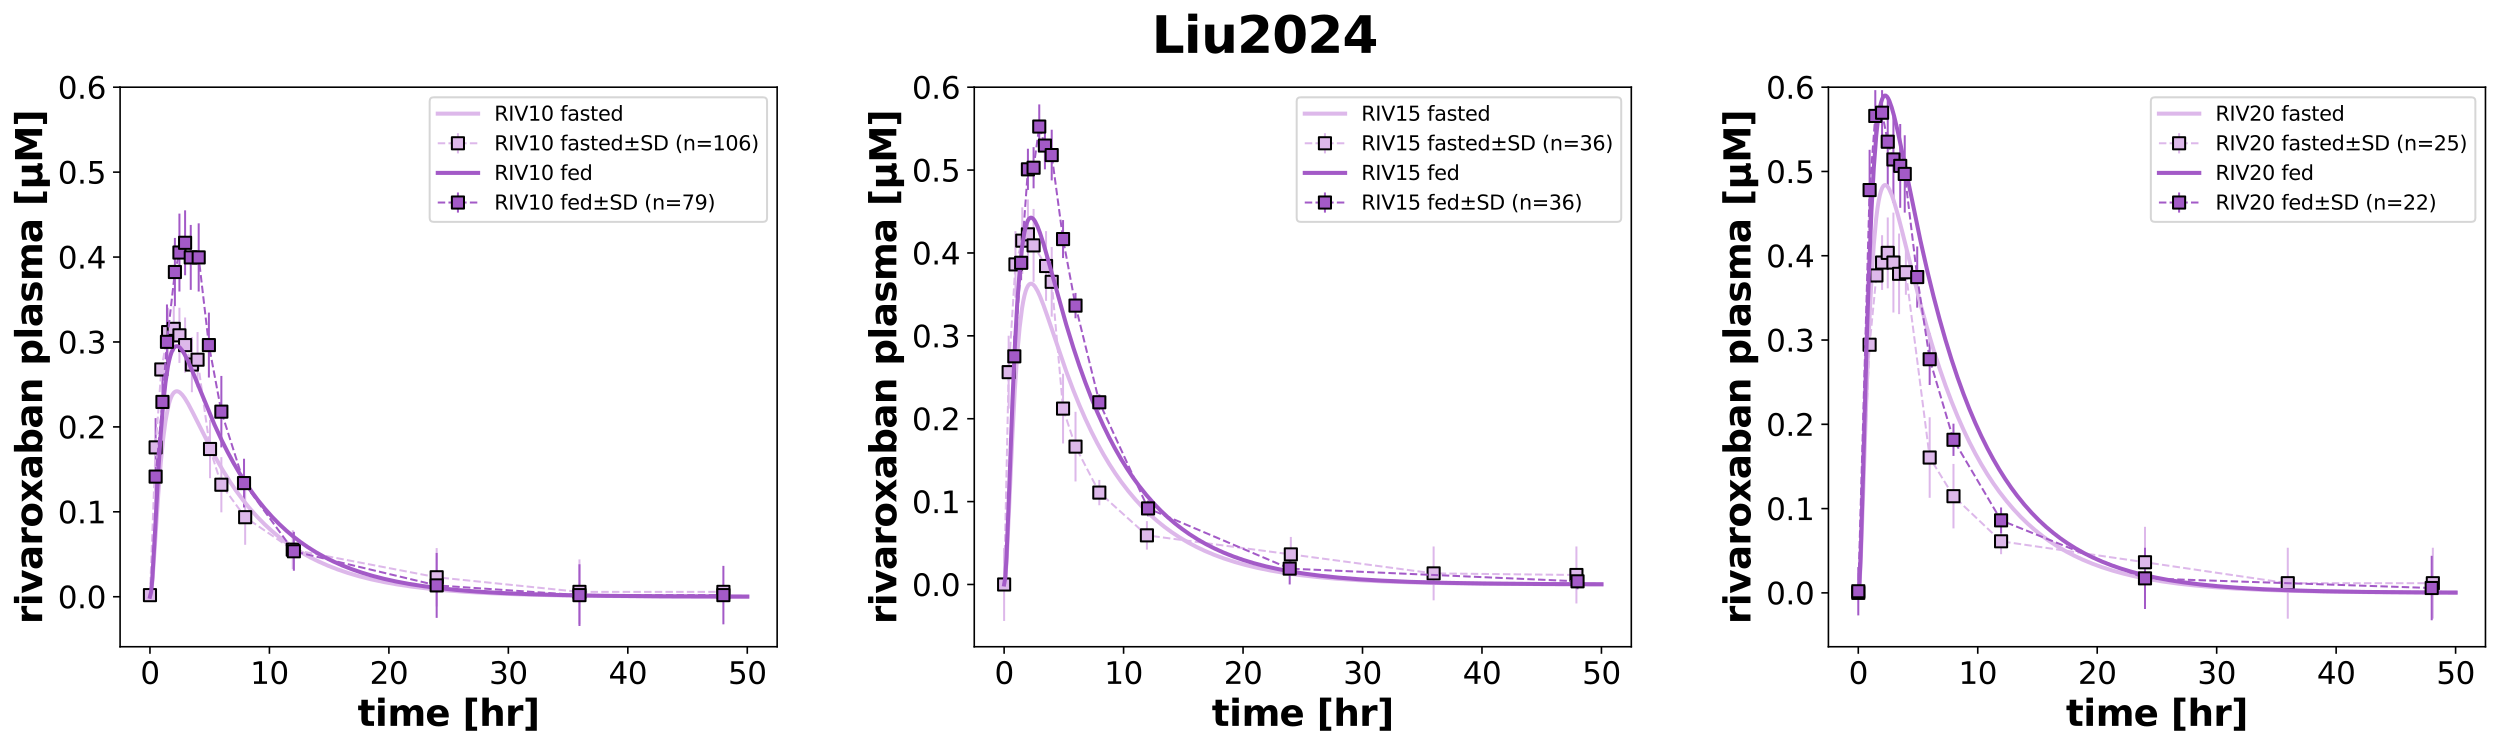 <?xml version="1.0" encoding="utf-8" standalone="no"?>
<!DOCTYPE svg PUBLIC "-//W3C//DTD SVG 1.1//EN"
  "http://www.w3.org/Graphics/SVG/1.1/DTD/svg11.dtd">
<svg xmlns:xlink="http://www.w3.org/1999/xlink" width="1238.495pt" height="370.538pt" viewBox="0 0 1238.495 370.538" xmlns="http://www.w3.org/2000/svg" version="1.1">
 <defs>
  <style type="text/css">*{stroke-linejoin: round; stroke-linecap: butt}</style>
 </defs>
 <g id="figure_1">
  <g id="patch_1">
   <path d="M 0 370.538 
L 1238.495 370.538 
L 1238.495 0 
L 0 0 
z
" style="fill: #ffffff"/>
  </g>
  <g id="axes_1">
   <g id="patch_2">
    <path d="M 59.495 320.4 
L 384.995 320.4 
L 384.995 43.2 
L 59.495 43.2 
z
" style="fill: #ffffff"/>
   </g>
   <g id="matplotlib.axis_1">
    <g id="xtick_1">
     <g id="line2d_1">
      <defs>
       <path id="mbd8b864ebd" d="M 0 0 
L 0 3.5 
" style="stroke: #000000; stroke-width: 0.8"/>
      </defs>
      <g>
       <use xlink:href="#mbd8b864ebd" x="74.29" y="320.4" style="stroke: #000000; stroke-width: 0.8"/>
      </g>
     </g>
     <g id="text_1">
      <!-- 0 -->
      <g transform="translate(69.519 338.798) scale(0.15 -0.15)">
       <defs>
        <path id="DejaVuSans-30" d="M 2034 4250 
Q 1547 4250 1301 3770 
Q 1056 3291 1056 2328 
Q 1056 1369 1301 889 
Q 1547 409 2034 409 
Q 2525 409 2770 889 
Q 3016 1369 3016 2328 
Q 3016 3291 2770 3770 
Q 2525 4250 2034 4250 
z
M 2034 4750 
Q 2819 4750 3233 4129 
Q 3647 3509 3647 2328 
Q 3647 1150 3233 529 
Q 2819 -91 2034 -91 
Q 1250 -91 836 529 
Q 422 1150 422 2328 
Q 422 3509 836 4129 
Q 1250 4750 2034 4750 
z
" transform="scale(0.016)"/>
       </defs>
       <use xlink:href="#DejaVuSans-30"/>
      </g>
     </g>
    </g>
    <g id="xtick_2">
     <g id="line2d_2">
      <g>
       <use xlink:href="#mbd8b864ebd" x="133.472" y="320.4" style="stroke: #000000; stroke-width: 0.8"/>
      </g>
     </g>
     <g id="text_2">
      <!-- 10 -->
      <g transform="translate(123.929 338.798) scale(0.15 -0.15)">
       <defs>
        <path id="DejaVuSans-31" d="M 794 531 
L 1825 531 
L 1825 4091 
L 703 3866 
L 703 4441 
L 1819 4666 
L 2450 4666 
L 2450 531 
L 3481 531 
L 3481 0 
L 794 0 
L 794 531 
z
" transform="scale(0.016)"/>
       </defs>
       <use xlink:href="#DejaVuSans-31"/>
       <use xlink:href="#DejaVuSans-30" x="63.623"/>
      </g>
     </g>
    </g>
    <g id="xtick_3">
     <g id="line2d_3">
      <g>
       <use xlink:href="#mbd8b864ebd" x="192.654" y="320.4" style="stroke: #000000; stroke-width: 0.8"/>
      </g>
     </g>
     <g id="text_3">
      <!-- 20 -->
      <g transform="translate(183.11 338.798) scale(0.15 -0.15)">
       <defs>
        <path id="DejaVuSans-32" d="M 1228 531 
L 3431 531 
L 3431 0 
L 469 0 
L 469 531 
Q 828 903 1448 1529 
Q 2069 2156 2228 2338 
Q 2531 2678 2651 2914 
Q 2772 3150 2772 3378 
Q 2772 3750 2511 3984 
Q 2250 4219 1831 4219 
Q 1534 4219 1204 4116 
Q 875 4013 500 3803 
L 500 4441 
Q 881 4594 1212 4672 
Q 1544 4750 1819 4750 
Q 2544 4750 2975 4387 
Q 3406 4025 3406 3419 
Q 3406 3131 3298 2873 
Q 3191 2616 2906 2266 
Q 2828 2175 2409 1742 
Q 1991 1309 1228 531 
z
" transform="scale(0.016)"/>
       </defs>
       <use xlink:href="#DejaVuSans-32"/>
       <use xlink:href="#DejaVuSans-30" x="63.623"/>
      </g>
     </g>
    </g>
    <g id="xtick_4">
     <g id="line2d_4">
      <g>
       <use xlink:href="#mbd8b864ebd" x="251.836" y="320.4" style="stroke: #000000; stroke-width: 0.8"/>
      </g>
     </g>
     <g id="text_4">
      <!-- 30 -->
      <g transform="translate(242.292 338.798) scale(0.15 -0.15)">
       <defs>
        <path id="DejaVuSans-33" d="M 2597 2516 
Q 3050 2419 3304 2112 
Q 3559 1806 3559 1356 
Q 3559 666 3084 287 
Q 2609 -91 1734 -91 
Q 1441 -91 1130 -33 
Q 819 25 488 141 
L 488 750 
Q 750 597 1062 519 
Q 1375 441 1716 441 
Q 2309 441 2620 675 
Q 2931 909 2931 1356 
Q 2931 1769 2642 2001 
Q 2353 2234 1838 2234 
L 1294 2234 
L 1294 2753 
L 1863 2753 
Q 2328 2753 2575 2939 
Q 2822 3125 2822 3475 
Q 2822 3834 2567 4026 
Q 2313 4219 1838 4219 
Q 1578 4219 1281 4162 
Q 984 4106 628 3988 
L 628 4550 
Q 988 4650 1302 4700 
Q 1616 4750 1894 4750 
Q 2613 4750 3031 4423 
Q 3450 4097 3450 3541 
Q 3450 3153 3228 2886 
Q 3006 2619 2597 2516 
z
" transform="scale(0.016)"/>
       </defs>
       <use xlink:href="#DejaVuSans-33"/>
       <use xlink:href="#DejaVuSans-30" x="63.623"/>
      </g>
     </g>
    </g>
    <g id="xtick_5">
     <g id="line2d_5">
      <g>
       <use xlink:href="#mbd8b864ebd" x="311.018" y="320.4" style="stroke: #000000; stroke-width: 0.8"/>
      </g>
     </g>
     <g id="text_5">
      <!-- 40 -->
      <g transform="translate(301.474 338.798) scale(0.15 -0.15)">
       <defs>
        <path id="DejaVuSans-34" d="M 2419 4116 
L 825 1625 
L 2419 1625 
L 2419 4116 
z
M 2253 4666 
L 3047 4666 
L 3047 1625 
L 3713 1625 
L 3713 1100 
L 3047 1100 
L 3047 0 
L 2419 0 
L 2419 1100 
L 313 1100 
L 313 1709 
L 2253 4666 
z
" transform="scale(0.016)"/>
       </defs>
       <use xlink:href="#DejaVuSans-34"/>
       <use xlink:href="#DejaVuSans-30" x="63.623"/>
      </g>
     </g>
    </g>
    <g id="xtick_6">
     <g id="line2d_6">
      <g>
       <use xlink:href="#mbd8b864ebd" x="370.2" y="320.4" style="stroke: #000000; stroke-width: 0.8"/>
      </g>
     </g>
     <g id="text_6">
      <!-- 50 -->
      <g transform="translate(360.656 338.798) scale(0.15 -0.15)">
       <defs>
        <path id="DejaVuSans-35" d="M 691 4666 
L 3169 4666 
L 3169 4134 
L 1269 4134 
L 1269 2991 
Q 1406 3038 1543 3061 
Q 1681 3084 1819 3084 
Q 2600 3084 3056 2656 
Q 3513 2228 3513 1497 
Q 3513 744 3044 326 
Q 2575 -91 1722 -91 
Q 1428 -91 1123 -41 
Q 819 9 494 109 
L 494 744 
Q 775 591 1075 516 
Q 1375 441 1709 441 
Q 2250 441 2565 725 
Q 2881 1009 2881 1497 
Q 2881 1984 2565 2268 
Q 2250 2553 1709 2553 
Q 1456 2553 1204 2497 
Q 953 2441 691 2322 
L 691 4666 
z
" transform="scale(0.016)"/>
       </defs>
       <use xlink:href="#DejaVuSans-35"/>
       <use xlink:href="#DejaVuSans-30" x="63.623"/>
      </g>
     </g>
    </g>
    <g id="text_7">
     <!-- time [hr] -->
     <g transform="translate(177.17 359.594) scale(0.18 -0.18)">
      <defs>
       <path id="DejaVuSans-Bold-74" d="M 1759 4494 
L 1759 3500 
L 2913 3500 
L 2913 2700 
L 1759 2700 
L 1759 1216 
Q 1759 972 1856 886 
Q 1953 800 2241 800 
L 2816 800 
L 2816 0 
L 1856 0 
Q 1194 0 917 276 
Q 641 553 641 1216 
L 641 2700 
L 84 2700 
L 84 3500 
L 641 3500 
L 641 4494 
L 1759 4494 
z
" transform="scale(0.016)"/>
       <path id="DejaVuSans-Bold-69" d="M 538 3500 
L 1656 3500 
L 1656 0 
L 538 0 
L 538 3500 
z
M 538 4863 
L 1656 4863 
L 1656 3950 
L 538 3950 
L 538 4863 
z
" transform="scale(0.016)"/>
       <path id="DejaVuSans-Bold-6d" d="M 3781 2919 
Q 3994 3244 4286 3414 
Q 4578 3584 4928 3584 
Q 5531 3584 5847 3212 
Q 6163 2841 6163 2131 
L 6163 0 
L 5038 0 
L 5038 1825 
Q 5041 1866 5042 1909 
Q 5044 1953 5044 2034 
Q 5044 2406 4934 2573 
Q 4825 2741 4581 2741 
Q 4263 2741 4089 2478 
Q 3916 2216 3909 1719 
L 3909 0 
L 2784 0 
L 2784 1825 
Q 2784 2406 2684 2573 
Q 2584 2741 2328 2741 
Q 2006 2741 1831 2477 
Q 1656 2213 1656 1722 
L 1656 0 
L 531 0 
L 531 3500 
L 1656 3500 
L 1656 2988 
Q 1863 3284 2130 3434 
Q 2397 3584 2719 3584 
Q 3081 3584 3359 3409 
Q 3638 3234 3781 2919 
z
" transform="scale(0.016)"/>
       <path id="DejaVuSans-Bold-65" d="M 4031 1759 
L 4031 1441 
L 1416 1441 
Q 1456 1047 1700 850 
Q 1944 653 2381 653 
Q 2734 653 3104 758 
Q 3475 863 3866 1075 
L 3866 213 
Q 3469 63 3072 -14 
Q 2675 -91 2278 -91 
Q 1328 -91 801 392 
Q 275 875 275 1747 
Q 275 2603 792 3093 
Q 1309 3584 2216 3584 
Q 3041 3584 3536 3087 
Q 4031 2591 4031 1759 
z
M 2881 2131 
Q 2881 2450 2695 2645 
Q 2509 2841 2209 2841 
Q 1884 2841 1681 2658 
Q 1478 2475 1428 2131 
L 2881 2131 
z
" transform="scale(0.016)"/>
       <path id="DejaVuSans-Bold-20" transform="scale(0.016)"/>
       <path id="DejaVuSans-Bold-5b" d="M 550 4863 
L 2491 4863 
L 2491 4159 
L 1613 4159 
L 1613 -141 
L 2491 -141 
L 2491 -844 
L 550 -844 
L 550 4863 
z
" transform="scale(0.016)"/>
       <path id="DejaVuSans-Bold-68" d="M 4056 2131 
L 4056 0 
L 2931 0 
L 2931 347 
L 2931 1625 
Q 2931 2084 2911 2256 
Q 2891 2428 2841 2509 
Q 2775 2619 2662 2680 
Q 2550 2741 2406 2741 
Q 2056 2741 1856 2470 
Q 1656 2200 1656 1722 
L 1656 0 
L 538 0 
L 538 4863 
L 1656 4863 
L 1656 2988 
Q 1909 3294 2193 3439 
Q 2478 3584 2822 3584 
Q 3428 3584 3742 3212 
Q 4056 2841 4056 2131 
z
" transform="scale(0.016)"/>
       <path id="DejaVuSans-Bold-72" d="M 3138 2547 
Q 2991 2616 2845 2648 
Q 2700 2681 2553 2681 
Q 2122 2681 1889 2404 
Q 1656 2128 1656 1613 
L 1656 0 
L 538 0 
L 538 3500 
L 1656 3500 
L 1656 2925 
Q 1872 3269 2151 3426 
Q 2431 3584 2822 3584 
Q 2878 3584 2943 3579 
Q 3009 3575 3134 3559 
L 3138 2547 
z
" transform="scale(0.016)"/>
       <path id="DejaVuSans-Bold-5d" d="M 2375 -844 
L 434 -844 
L 434 -141 
L 1313 -141 
L 1313 4159 
L 434 4159 
L 434 4863 
L 2375 4863 
L 2375 -844 
z
" transform="scale(0.016)"/>
      </defs>
      <use xlink:href="#DejaVuSans-Bold-74"/>
      <use xlink:href="#DejaVuSans-Bold-69" x="47.803"/>
      <use xlink:href="#DejaVuSans-Bold-6d" x="82.08"/>
      <use xlink:href="#DejaVuSans-Bold-65" x="186.279"/>
      <use xlink:href="#DejaVuSans-Bold-20" x="254.102"/>
      <use xlink:href="#DejaVuSans-Bold-5b" x="288.916"/>
      <use xlink:href="#DejaVuSans-Bold-68" x="334.619"/>
      <use xlink:href="#DejaVuSans-Bold-72" x="405.811"/>
      <use xlink:href="#DejaVuSans-Bold-5d" x="455.127"/>
     </g>
    </g>
   </g>
   <g id="matplotlib.axis_2">
    <g id="ytick_1">
     <g id="line2d_7">
      <defs>
       <path id="mb851d5d6e4" d="M 0 0 
L -3.5 0 
" style="stroke: #000000; stroke-width: 0.8"/>
      </defs>
      <g>
       <use xlink:href="#mb851d5d6e4" x="59.495" y="295.627" style="stroke: #000000; stroke-width: 0.8"/>
      </g>
     </g>
     <g id="text_8">
      <!-- 0.0 -->
      <g transform="translate(28.64 301.325) scale(0.15 -0.15)">
       <defs>
        <path id="DejaVuSans-2e" d="M 684 794 
L 1344 794 
L 1344 0 
L 684 0 
L 684 794 
z
" transform="scale(0.016)"/>
       </defs>
       <use xlink:href="#DejaVuSans-30"/>
       <use xlink:href="#DejaVuSans-2e" x="63.623"/>
       <use xlink:href="#DejaVuSans-30" x="95.41"/>
      </g>
     </g>
    </g>
    <g id="ytick_2">
     <g id="line2d_8">
      <g>
       <use xlink:href="#mb851d5d6e4" x="59.495" y="253.555" style="stroke: #000000; stroke-width: 0.8"/>
      </g>
     </g>
     <g id="text_9">
      <!-- 0.1 -->
      <g transform="translate(28.64 259.254) scale(0.15 -0.15)">
       <use xlink:href="#DejaVuSans-30"/>
       <use xlink:href="#DejaVuSans-2e" x="63.623"/>
       <use xlink:href="#DejaVuSans-31" x="95.41"/>
      </g>
     </g>
    </g>
    <g id="ytick_3">
     <g id="line2d_9">
      <g>
       <use xlink:href="#mb851d5d6e4" x="59.495" y="211.484" style="stroke: #000000; stroke-width: 0.8"/>
      </g>
     </g>
     <g id="text_10">
      <!-- 0.2 -->
      <g transform="translate(28.64 217.183) scale(0.15 -0.15)">
       <use xlink:href="#DejaVuSans-30"/>
       <use xlink:href="#DejaVuSans-2e" x="63.623"/>
       <use xlink:href="#DejaVuSans-32" x="95.41"/>
      </g>
     </g>
    </g>
    <g id="ytick_4">
     <g id="line2d_10">
      <g>
       <use xlink:href="#mb851d5d6e4" x="59.495" y="169.413" style="stroke: #000000; stroke-width: 0.8"/>
      </g>
     </g>
     <g id="text_11">
      <!-- 0.3 -->
      <g transform="translate(28.64 175.112) scale(0.15 -0.15)">
       <use xlink:href="#DejaVuSans-30"/>
       <use xlink:href="#DejaVuSans-2e" x="63.623"/>
       <use xlink:href="#DejaVuSans-33" x="95.41"/>
      </g>
     </g>
    </g>
    <g id="ytick_5">
     <g id="line2d_11">
      <g>
       <use xlink:href="#mb851d5d6e4" x="59.495" y="127.342" style="stroke: #000000; stroke-width: 0.8"/>
      </g>
     </g>
     <g id="text_12">
      <!-- 0.4 -->
      <g transform="translate(28.64 133.041) scale(0.15 -0.15)">
       <use xlink:href="#DejaVuSans-30"/>
       <use xlink:href="#DejaVuSans-2e" x="63.623"/>
       <use xlink:href="#DejaVuSans-34" x="95.41"/>
      </g>
     </g>
    </g>
    <g id="ytick_6">
     <g id="line2d_12">
      <g>
       <use xlink:href="#mb851d5d6e4" x="59.495" y="85.271" style="stroke: #000000; stroke-width: 0.8"/>
      </g>
     </g>
     <g id="text_13">
      <!-- 0.5 -->
      <g transform="translate(28.64 90.97) scale(0.15 -0.15)">
       <use xlink:href="#DejaVuSans-30"/>
       <use xlink:href="#DejaVuSans-2e" x="63.623"/>
       <use xlink:href="#DejaVuSans-35" x="95.41"/>
      </g>
     </g>
    </g>
    <g id="ytick_7">
     <g id="line2d_13">
      <g>
       <use xlink:href="#mb851d5d6e4" x="59.495" y="43.2" style="stroke: #000000; stroke-width: 0.8"/>
      </g>
     </g>
     <g id="text_14">
      <!-- 0.6 -->
      <g transform="translate(28.64 48.899) scale(0.15 -0.15)">
       <defs>
        <path id="DejaVuSans-36" d="M 2113 2584 
Q 1688 2584 1439 2293 
Q 1191 2003 1191 1497 
Q 1191 994 1439 701 
Q 1688 409 2113 409 
Q 2538 409 2786 701 
Q 3034 994 3034 1497 
Q 3034 2003 2786 2293 
Q 2538 2584 2113 2584 
z
M 3366 4563 
L 3366 3988 
Q 3128 4100 2886 4159 
Q 2644 4219 2406 4219 
Q 1781 4219 1451 3797 
Q 1122 3375 1075 2522 
Q 1259 2794 1537 2939 
Q 1816 3084 2150 3084 
Q 2853 3084 3261 2657 
Q 3669 2231 3669 1497 
Q 3669 778 3244 343 
Q 2819 -91 2113 -91 
Q 1303 -91 875 529 
Q 447 1150 447 2328 
Q 447 3434 972 4092 
Q 1497 4750 2381 4750 
Q 2619 4750 2861 4703 
Q 3103 4656 3366 4563 
z
" transform="scale(0.016)"/>
       </defs>
       <use xlink:href="#DejaVuSans-30"/>
       <use xlink:href="#DejaVuSans-2e" x="63.623"/>
       <use xlink:href="#DejaVuSans-36" x="95.41"/>
      </g>
     </g>
    </g>
    <g id="text_15">
     <!-- rivaroxaban plasma [µM] -->
     <g transform="translate(20.877 309.167) rotate(-90) scale(0.18 -0.18)">
      <defs>
       <path id="DejaVuSans-Bold-76" d="M 97 3500 
L 1216 3500 
L 2088 1081 
L 2956 3500 
L 4078 3500 
L 2700 0 
L 1472 0 
L 97 3500 
z
" transform="scale(0.016)"/>
       <path id="DejaVuSans-Bold-61" d="M 2106 1575 
Q 1756 1575 1579 1456 
Q 1403 1338 1403 1106 
Q 1403 894 1545 773 
Q 1688 653 1941 653 
Q 2256 653 2472 879 
Q 2688 1106 2688 1447 
L 2688 1575 
L 2106 1575 
z
M 3816 1997 
L 3816 0 
L 2688 0 
L 2688 519 
Q 2463 200 2181 54 
Q 1900 -91 1497 -91 
Q 953 -91 614 226 
Q 275 544 275 1050 
Q 275 1666 698 1953 
Q 1122 2241 2028 2241 
L 2688 2241 
L 2688 2328 
Q 2688 2594 2478 2717 
Q 2269 2841 1825 2841 
Q 1466 2841 1156 2769 
Q 847 2697 581 2553 
L 581 3406 
Q 941 3494 1303 3539 
Q 1666 3584 2028 3584 
Q 2975 3584 3395 3211 
Q 3816 2838 3816 1997 
z
" transform="scale(0.016)"/>
       <path id="DejaVuSans-Bold-6f" d="M 2203 2784 
Q 1831 2784 1636 2517 
Q 1441 2250 1441 1747 
Q 1441 1244 1636 976 
Q 1831 709 2203 709 
Q 2569 709 2762 976 
Q 2956 1244 2956 1747 
Q 2956 2250 2762 2517 
Q 2569 2784 2203 2784 
z
M 2203 3584 
Q 3106 3584 3614 3096 
Q 4122 2609 4122 1747 
Q 4122 884 3614 396 
Q 3106 -91 2203 -91 
Q 1297 -91 786 396 
Q 275 884 275 1747 
Q 275 2609 786 3096 
Q 1297 3584 2203 3584 
z
" transform="scale(0.016)"/>
       <path id="DejaVuSans-Bold-78" d="M 1422 1791 
L 159 3500 
L 1344 3500 
L 2059 2463 
L 2784 3500 
L 3969 3500 
L 2706 1797 
L 4031 0 
L 2847 0 
L 2059 1106 
L 1281 0 
L 97 0 
L 1422 1791 
z
" transform="scale(0.016)"/>
       <path id="DejaVuSans-Bold-62" d="M 2400 722 
Q 2759 722 2948 984 
Q 3138 1247 3138 1747 
Q 3138 2247 2948 2509 
Q 2759 2772 2400 2772 
Q 2041 2772 1848 2508 
Q 1656 2244 1656 1747 
Q 1656 1250 1848 986 
Q 2041 722 2400 722 
z
M 1656 2988 
Q 1888 3294 2169 3439 
Q 2450 3584 2816 3584 
Q 3463 3584 3878 3070 
Q 4294 2556 4294 1747 
Q 4294 938 3878 423 
Q 3463 -91 2816 -91 
Q 2450 -91 2169 54 
Q 1888 200 1656 506 
L 1656 0 
L 538 0 
L 538 4863 
L 1656 4863 
L 1656 2988 
z
" transform="scale(0.016)"/>
       <path id="DejaVuSans-Bold-6e" d="M 4056 2131 
L 4056 0 
L 2931 0 
L 2931 347 
L 2931 1631 
Q 2931 2084 2911 2256 
Q 2891 2428 2841 2509 
Q 2775 2619 2662 2680 
Q 2550 2741 2406 2741 
Q 2056 2741 1856 2470 
Q 1656 2200 1656 1722 
L 1656 0 
L 538 0 
L 538 3500 
L 1656 3500 
L 1656 2988 
Q 1909 3294 2193 3439 
Q 2478 3584 2822 3584 
Q 3428 3584 3742 3212 
Q 4056 2841 4056 2131 
z
" transform="scale(0.016)"/>
       <path id="DejaVuSans-Bold-70" d="M 1656 506 
L 1656 -1331 
L 538 -1331 
L 538 3500 
L 1656 3500 
L 1656 2988 
Q 1888 3294 2169 3439 
Q 2450 3584 2816 3584 
Q 3463 3584 3878 3070 
Q 4294 2556 4294 1747 
Q 4294 938 3878 423 
Q 3463 -91 2816 -91 
Q 2450 -91 2169 54 
Q 1888 200 1656 506 
z
M 2400 2772 
Q 2041 2772 1848 2508 
Q 1656 2244 1656 1747 
Q 1656 1250 1848 986 
Q 2041 722 2400 722 
Q 2759 722 2948 984 
Q 3138 1247 3138 1747 
Q 3138 2247 2948 2509 
Q 2759 2772 2400 2772 
z
" transform="scale(0.016)"/>
       <path id="DejaVuSans-Bold-6c" d="M 538 4863 
L 1656 4863 
L 1656 0 
L 538 0 
L 538 4863 
z
" transform="scale(0.016)"/>
       <path id="DejaVuSans-Bold-73" d="M 3272 3391 
L 3272 2541 
Q 2913 2691 2578 2766 
Q 2244 2841 1947 2841 
Q 1628 2841 1473 2761 
Q 1319 2681 1319 2516 
Q 1319 2381 1436 2309 
Q 1553 2238 1856 2203 
L 2053 2175 
Q 2913 2066 3209 1816 
Q 3506 1566 3506 1031 
Q 3506 472 3093 190 
Q 2681 -91 1863 -91 
Q 1516 -91 1145 -36 
Q 775 19 384 128 
L 384 978 
Q 719 816 1070 734 
Q 1422 653 1784 653 
Q 2113 653 2278 743 
Q 2444 834 2444 1013 
Q 2444 1163 2330 1236 
Q 2216 1309 1875 1350 
L 1678 1375 
Q 931 1469 631 1722 
Q 331 1975 331 2491 
Q 331 3047 712 3315 
Q 1094 3584 1881 3584 
Q 2191 3584 2531 3537 
Q 2872 3491 3272 3391 
z
" transform="scale(0.016)"/>
       <path id="DejaVuSans-Bold-b5" d="M 544 -1338 
L 544 3500 
L 1672 3500 
L 1672 1466 
Q 1672 1103 1828 926 
Q 1984 750 2303 750 
Q 2625 750 2781 926 
Q 2938 1103 2938 1466 
L 2938 3500 
L 4063 3500 
L 4063 1159 
Q 4063 938 4114 850 
Q 4166 763 4288 763 
Q 4344 763 4395 778 
Q 4447 794 4506 831 
L 4506 50 
Q 4341 -22 4195 -56 
Q 4050 -91 3909 -91 
Q 3631 -91 3454 26 
Q 3278 144 3169 403 
Q 3022 156 2811 32 
Q 2600 -91 2322 -91 
Q 2091 -91 1928 -17 
Q 1766 56 1672 206 
L 1672 -1338 
L 544 -1338 
z
" transform="scale(0.016)"/>
       <path id="DejaVuSans-Bold-4d" d="M 588 4666 
L 2119 4666 
L 3181 2169 
L 4250 4666 
L 5778 4666 
L 5778 0 
L 4641 0 
L 4641 3413 
L 3566 897 
L 2803 897 
L 1728 3413 
L 1728 0 
L 588 0 
L 588 4666 
z
" transform="scale(0.016)"/>
      </defs>
      <use xlink:href="#DejaVuSans-Bold-72"/>
      <use xlink:href="#DejaVuSans-Bold-69" x="49.316"/>
      <use xlink:href="#DejaVuSans-Bold-76" x="83.594"/>
      <use xlink:href="#DejaVuSans-Bold-61" x="148.779"/>
      <use xlink:href="#DejaVuSans-Bold-72" x="216.26"/>
      <use xlink:href="#DejaVuSans-Bold-6f" x="265.576"/>
      <use xlink:href="#DejaVuSans-Bold-78" x="334.277"/>
      <use xlink:href="#DejaVuSans-Bold-61" x="398.779"/>
      <use xlink:href="#DejaVuSans-Bold-62" x="466.26"/>
      <use xlink:href="#DejaVuSans-Bold-61" x="537.842"/>
      <use xlink:href="#DejaVuSans-Bold-6e" x="605.322"/>
      <use xlink:href="#DejaVuSans-Bold-20" x="676.514"/>
      <use xlink:href="#DejaVuSans-Bold-70" x="711.328"/>
      <use xlink:href="#DejaVuSans-Bold-6c" x="782.91"/>
      <use xlink:href="#DejaVuSans-Bold-61" x="817.188"/>
      <use xlink:href="#DejaVuSans-Bold-73" x="884.668"/>
      <use xlink:href="#DejaVuSans-Bold-6d" x="944.189"/>
      <use xlink:href="#DejaVuSans-Bold-61" x="1048.389"/>
      <use xlink:href="#DejaVuSans-Bold-20" x="1115.869"/>
      <use xlink:href="#DejaVuSans-Bold-5b" x="1150.684"/>
      <use xlink:href="#DejaVuSans-Bold-b5" x="1196.387"/>
      <use xlink:href="#DejaVuSans-Bold-4d" x="1269.971"/>
      <use xlink:href="#DejaVuSans-Bold-5d" x="1369.482"/>
     </g>
    </g>
   </g>
   <g id="LineCollection_1">
    <path d="M 74.29 295.627 
L 74.29 294.018 
" clip-path="url(#p614f5fcba4)" style="fill: none; stroke: #ddb8ea"/>
    <path d="M 77.097 224.845 
L 77.097 218.411 
" clip-path="url(#p614f5fcba4)" style="fill: none; stroke: #ddb8ea"/>
    <path d="M 79.905 184.629 
L 79.905 181.411 
" clip-path="url(#p614f5fcba4)" style="fill: none; stroke: #ddb8ea"/>
    <path d="M 83.273 176.585 
L 83.273 152.455 
" clip-path="url(#p614f5fcba4)" style="fill: none; stroke: #ddb8ea"/>
    <path d="M 86.08 174.172 
L 86.08 151.651 
" clip-path="url(#p614f5fcba4)" style="fill: none; stroke: #ddb8ea"/>
    <path d="M 88.887 179.803 
L 88.887 152.455 
" clip-path="url(#p614f5fcba4)" style="fill: none; stroke: #ddb8ea"/>
    <path d="M 91.694 184.629 
L 91.694 157.281 
" clip-path="url(#p614f5fcba4)" style="fill: none; stroke: #ddb8ea"/>
    <path d="M 95.063 194.281 
L 95.063 166.933 
" clip-path="url(#p614f5fcba4)" style="fill: none; stroke: #ddb8ea"/>
    <path d="M 97.87 191.868 
L 97.87 164.52 
" clip-path="url(#p614f5fcba4)" style="fill: none; stroke: #ddb8ea"/>
    <path d="M 104.045 236.91 
L 104.045 207.954 
" clip-path="url(#p614f5fcba4)" style="fill: none; stroke: #ddb8ea"/>
    <path d="M 109.659 253.801 
L 109.659 226.454 
" clip-path="url(#p614f5fcba4)" style="fill: none; stroke: #ddb8ea"/>
    <path d="M 121.449 269.888 
L 121.449 242.541 
" clip-path="url(#p614f5fcba4)" style="fill: none; stroke: #ddb8ea"/>
    <path d="M 145.028 281.953 
L 145.028 262.649 
" clip-path="url(#p614f5fcba4)" style="fill: none; stroke: #ddb8ea"/>
    <path d="M 216.327 300.453 
L 216.327 271.497 
" clip-path="url(#p614f5fcba4)" style="fill: none; stroke: #ddb8ea"/>
    <path d="M 287.064 309.3 
L 287.064 277.127 
" clip-path="url(#p614f5fcba4)" style="fill: none; stroke: #ddb8ea"/>
    <path d="M 358.363 295.627 
L 358.363 290.801 
" clip-path="url(#p614f5fcba4)" style="fill: none; stroke: #ddb8ea"/>
   </g>
   <g id="LineCollection_2">
    <path d="M 77.097 265.062 
L 77.097 207.15 
" clip-path="url(#p614f5fcba4)" style="fill: none; stroke: #a35ac7"/>
    <path d="M 80.466 216.802 
L 80.466 181.411 
" clip-path="url(#p614f5fcba4)" style="fill: none; stroke: #a35ac7"/>
    <path d="M 82.712 187.846 
L 82.712 150.847 
" clip-path="url(#p614f5fcba4)" style="fill: none; stroke: #a35ac7"/>
    <path d="M 86.641 151.651 
L 86.641 117.869 
" clip-path="url(#p614f5fcba4)" style="fill: none; stroke: #a35ac7"/>
    <path d="M 88.887 144.412 
L 88.887 105.804 
" clip-path="url(#p614f5fcba4)" style="fill: none; stroke: #a35ac7"/>
    <path d="M 91.694 136.369 
L 91.694 104.195 
" clip-path="url(#p614f5fcba4)" style="fill: none; stroke: #a35ac7"/>
    <path d="M 94.501 143.608 
L 94.501 111.434 
" clip-path="url(#p614f5fcba4)" style="fill: none; stroke: #a35ac7"/>
    <path d="M 98.431 144.412 
L 98.431 110.63 
" clip-path="url(#p614f5fcba4)" style="fill: none; stroke: #a35ac7"/>
    <path d="M 103.484 187.042 
L 103.484 154.868 
" clip-path="url(#p614f5fcba4)" style="fill: none; stroke: #a35ac7"/>
    <path d="M 109.659 221.628 
L 109.659 186.237 
" clip-path="url(#p614f5fcba4)" style="fill: none; stroke: #a35ac7"/>
    <path d="M 120.887 251.388 
L 120.887 227.258 
" clip-path="url(#p614f5fcba4)" style="fill: none; stroke: #a35ac7"/>
    <path d="M 145.589 282.757 
L 145.589 263.453 
" clip-path="url(#p614f5fcba4)" style="fill: none; stroke: #a35ac7"/>
    <path d="M 216.327 306.083 
L 216.327 273.91 
" clip-path="url(#p614f5fcba4)" style="fill: none; stroke: #a35ac7"/>
    <path d="M 287.064 310.105 
L 287.064 279.54 
" clip-path="url(#p614f5fcba4)" style="fill: none; stroke: #a35ac7"/>
    <path d="M 358.363 309.3 
L 358.363 280.344 
" clip-path="url(#p614f5fcba4)" style="fill: none; stroke: #a35ac7"/>
   </g>
   <g id="line2d_14">
    <path d="M 74.29 295.627 
L 74.882 293.643 
L 75.474 287.977 
L 76.658 271.285 
L 78.433 244.551 
L 79.617 229.531 
L 80.8 217.584 
L 81.984 208.594 
L 83.168 202.179 
L 83.76 199.797 
L 84.351 197.893 
L 84.943 196.414 
L 85.535 195.313 
L 86.127 194.544 
L 86.719 194.068 
L 87.31 193.848 
L 87.902 193.851 
L 88.494 194.049 
L 89.086 194.416 
L 90.27 195.564 
L 91.453 197.142 
L 93.229 200.063 
L 95.596 204.56 
L 106.84 226.806 
L 110.391 233.002 
L 113.942 238.68 
L 116.901 243.032 
L 120.452 247.826 
L 124.003 252.187 
L 127.554 256.152 
L 131.105 259.756 
L 134.656 263.031 
L 138.207 266.008 
L 141.758 268.713 
L 145.309 271.17 
L 149.451 273.756 
L 153.594 276.068 
L 157.737 278.135 
L 162.471 280.232 
L 167.206 282.077 
L 172.532 283.89 
L 177.859 285.461 
L 183.777 286.96 
L 190.287 288.356 
L 196.797 289.527 
L 203.899 290.59 
L 212.184 291.598 
L 221.061 292.456 
L 231.122 293.21 
L 242.959 293.87 
L 257.162 294.429 
L 274.325 294.873 
L 296.814 295.216 
L 328.18 295.45 
L 370.2 295.57 
L 370.2 295.57 
" clip-path="url(#p614f5fcba4)" style="fill: none; stroke: #ddb8ea; stroke-width: 2; stroke-linecap: square"/>
   </g>
   <g id="line2d_15">
    <path d="M 74.29 294.822 
L 77.097 221.628 
L 79.905 183.02 
L 83.273 164.52 
L 86.08 162.912 
L 88.887 166.129 
L 91.694 170.955 
L 95.063 180.607 
L 97.87 178.194 
L 104.045 222.432 
L 109.659 240.128 
L 121.449 256.214 
L 145.028 272.301 
L 216.327 285.975 
L 287.064 293.214 
L 358.363 293.214 
" clip-path="url(#p614f5fcba4)" style="fill: none; stroke-dasharray: 3.7,1.6; stroke-dashoffset: 0; stroke: #ddb8ea"/>
    <defs>
     <path id="m8cdee3503b" d="M -3 3 
L 3 3 
L 3 -3 
L -3 -3 
z
" style="stroke: #000000; stroke-linejoin: miter"/>
    </defs>
    <g clip-path="url(#p614f5fcba4)">
     <use xlink:href="#m8cdee3503b" x="74.29" y="294.822" style="fill: #ddb8ea; stroke: #000000; stroke-linejoin: miter"/>
     <use xlink:href="#m8cdee3503b" x="77.097" y="221.628" style="fill: #ddb8ea; stroke: #000000; stroke-linejoin: miter"/>
     <use xlink:href="#m8cdee3503b" x="79.905" y="183.02" style="fill: #ddb8ea; stroke: #000000; stroke-linejoin: miter"/>
     <use xlink:href="#m8cdee3503b" x="83.273" y="164.52" style="fill: #ddb8ea; stroke: #000000; stroke-linejoin: miter"/>
     <use xlink:href="#m8cdee3503b" x="86.08" y="162.912" style="fill: #ddb8ea; stroke: #000000; stroke-linejoin: miter"/>
     <use xlink:href="#m8cdee3503b" x="88.887" y="166.129" style="fill: #ddb8ea; stroke: #000000; stroke-linejoin: miter"/>
     <use xlink:href="#m8cdee3503b" x="91.694" y="170.955" style="fill: #ddb8ea; stroke: #000000; stroke-linejoin: miter"/>
     <use xlink:href="#m8cdee3503b" x="95.063" y="180.607" style="fill: #ddb8ea; stroke: #000000; stroke-linejoin: miter"/>
     <use xlink:href="#m8cdee3503b" x="97.87" y="178.194" style="fill: #ddb8ea; stroke: #000000; stroke-linejoin: miter"/>
     <use xlink:href="#m8cdee3503b" x="104.045" y="222.432" style="fill: #ddb8ea; stroke: #000000; stroke-linejoin: miter"/>
     <use xlink:href="#m8cdee3503b" x="109.659" y="240.128" style="fill: #ddb8ea; stroke: #000000; stroke-linejoin: miter"/>
     <use xlink:href="#m8cdee3503b" x="121.449" y="256.214" style="fill: #ddb8ea; stroke: #000000; stroke-linejoin: miter"/>
     <use xlink:href="#m8cdee3503b" x="145.028" y="272.301" style="fill: #ddb8ea; stroke: #000000; stroke-linejoin: miter"/>
     <use xlink:href="#m8cdee3503b" x="216.327" y="285.975" style="fill: #ddb8ea; stroke: #000000; stroke-linejoin: miter"/>
     <use xlink:href="#m8cdee3503b" x="287.064" y="293.214" style="fill: #ddb8ea; stroke: #000000; stroke-linejoin: miter"/>
     <use xlink:href="#m8cdee3503b" x="358.363" y="293.214" style="fill: #ddb8ea; stroke: #000000; stroke-linejoin: miter"/>
    </g>
   </g>
   <g id="line2d_16">
    <path d="M 74.29 295.627 
L 74.882 293.207 
L 75.474 286.298 
L 76.658 265.942 
L 78.433 233.34 
L 79.617 215.022 
L 80.8 200.453 
L 81.984 189.489 
L 83.168 181.666 
L 83.76 178.761 
L 84.351 176.439 
L 84.943 174.636 
L 85.535 173.293 
L 86.127 172.355 
L 86.719 171.775 
L 87.31 171.506 
L 87.902 171.511 
L 88.494 171.752 
L 89.086 172.199 
L 90.27 173.599 
L 91.453 175.524 
L 93.229 179.085 
L 95.596 184.57 
L 106.249 210.379 
L 109.8 218.04 
L 112.759 223.941 
L 115.718 229.413 
L 118.677 234.478 
L 121.636 239.162 
L 124.595 243.489 
L 127.554 247.486 
L 131.105 251.882 
L 134.656 255.876 
L 138.207 259.506 
L 141.758 262.805 
L 145.309 265.802 
L 148.86 268.526 
L 152.41 271.001 
L 156.553 273.604 
L 160.696 275.932 
L 164.839 278.014 
L 169.573 280.125 
L 174.308 281.983 
L 179.042 283.619 
L 184.369 285.225 
L 190.287 286.76 
L 196.205 288.068 
L 202.715 289.285 
L 209.817 290.39 
L 217.51 291.372 
L 226.388 292.278 
L 236.449 293.073 
L 248.285 293.771 
L 261.897 294.341 
L 278.468 294.804 
L 299.773 295.164 
L 328.772 295.415 
L 370.2 295.557 
L 370.2 295.557 
" clip-path="url(#p614f5fcba4)" style="fill: none; stroke: #a35ac7; stroke-width: 2; stroke-linecap: square"/>
   </g>
   <g id="line2d_17">
    <path d="M 77.097 236.106 
L 80.466 199.107 
L 82.712 169.346 
L 86.641 134.76 
L 88.887 125.108 
L 91.694 120.282 
L 94.501 127.521 
L 98.431 127.521 
L 103.484 170.955 
L 109.659 203.933 
L 120.887 239.323 
L 145.589 273.105 
L 216.327 289.996 
L 287.064 294.822 
L 358.363 294.822 
" clip-path="url(#p614f5fcba4)" style="fill: none; stroke-dasharray: 3.7,1.6; stroke-dashoffset: 0; stroke: #a35ac7"/>
    <defs>
     <path id="m8848752709" d="M -3 3 
L 3 3 
L 3 -3 
L -3 -3 
z
" style="stroke: #000000; stroke-linejoin: miter"/>
    </defs>
    <g clip-path="url(#p614f5fcba4)">
     <use xlink:href="#m8848752709" x="77.097" y="236.106" style="fill: #a35ac7; stroke: #000000; stroke-linejoin: miter"/>
     <use xlink:href="#m8848752709" x="80.466" y="199.107" style="fill: #a35ac7; stroke: #000000; stroke-linejoin: miter"/>
     <use xlink:href="#m8848752709" x="82.712" y="169.346" style="fill: #a35ac7; stroke: #000000; stroke-linejoin: miter"/>
     <use xlink:href="#m8848752709" x="86.641" y="134.76" style="fill: #a35ac7; stroke: #000000; stroke-linejoin: miter"/>
     <use xlink:href="#m8848752709" x="88.887" y="125.108" style="fill: #a35ac7; stroke: #000000; stroke-linejoin: miter"/>
     <use xlink:href="#m8848752709" x="91.694" y="120.282" style="fill: #a35ac7; stroke: #000000; stroke-linejoin: miter"/>
     <use xlink:href="#m8848752709" x="94.501" y="127.521" style="fill: #a35ac7; stroke: #000000; stroke-linejoin: miter"/>
     <use xlink:href="#m8848752709" x="98.431" y="127.521" style="fill: #a35ac7; stroke: #000000; stroke-linejoin: miter"/>
     <use xlink:href="#m8848752709" x="103.484" y="170.955" style="fill: #a35ac7; stroke: #000000; stroke-linejoin: miter"/>
     <use xlink:href="#m8848752709" x="109.659" y="203.933" style="fill: #a35ac7; stroke: #000000; stroke-linejoin: miter"/>
     <use xlink:href="#m8848752709" x="120.887" y="239.323" style="fill: #a35ac7; stroke: #000000; stroke-linejoin: miter"/>
     <use xlink:href="#m8848752709" x="145.589" y="273.105" style="fill: #a35ac7; stroke: #000000; stroke-linejoin: miter"/>
     <use xlink:href="#m8848752709" x="216.327" y="289.996" style="fill: #a35ac7; stroke: #000000; stroke-linejoin: miter"/>
     <use xlink:href="#m8848752709" x="287.064" y="294.822" style="fill: #a35ac7; stroke: #000000; stroke-linejoin: miter"/>
     <use xlink:href="#m8848752709" x="358.363" y="294.822" style="fill: #a35ac7; stroke: #000000; stroke-linejoin: miter"/>
    </g>
   </g>
   <g id="patch_3">
    <path d="M 59.495 320.4 
L 59.495 43.2 
" style="fill: none; stroke: #000000; stroke-width: 0.8; stroke-linejoin: miter; stroke-linecap: square"/>
   </g>
   <g id="patch_4">
    <path d="M 384.995 320.4 
L 384.995 43.2 
" style="fill: none; stroke: #000000; stroke-width: 0.8; stroke-linejoin: miter; stroke-linecap: square"/>
   </g>
   <g id="patch_5">
    <path d="M 59.495 320.4 
L 384.995 320.4 
" style="fill: none; stroke: #000000; stroke-width: 0.8; stroke-linejoin: miter; stroke-linecap: square"/>
   </g>
   <g id="patch_6">
    <path d="M 59.495 43.2 
L 384.995 43.2 
" style="fill: none; stroke: #000000; stroke-width: 0.8; stroke-linejoin: miter; stroke-linecap: square"/>
   </g>
   <g id="legend_1">
    <g id="patch_7">
     <path d="M 214.859 109.912 
L 377.995 109.912 
Q 379.995 109.912 379.995 107.912 
L 379.995 50.2 
Q 379.995 48.2 377.995 48.2 
L 214.859 48.2 
Q 212.859 48.2 212.859 50.2 
L 212.859 107.912 
Q 212.859 109.912 214.859 109.912 
z
" style="fill: #ffffff; opacity: 0.8; stroke: #cccccc; stroke-linejoin: miter"/>
    </g>
    <g id="line2d_18">
     <path d="M 216.859 56.298 
L 236.859 56.298 
" style="fill: none; stroke: #ddb8ea; stroke-width: 2; stroke-linecap: square"/>
    </g>
    <g id="line2d_19"/>
    <g id="text_16">
     <!-- RIV10 fasted -->
     <g transform="translate(244.859 59.798) scale(0.1 -0.1)">
      <defs>
       <path id="DejaVuSans-52" d="M 2841 2188 
Q 3044 2119 3236 1894 
Q 3428 1669 3622 1275 
L 4263 0 
L 3584 0 
L 2988 1197 
Q 2756 1666 2539 1819 
Q 2322 1972 1947 1972 
L 1259 1972 
L 1259 0 
L 628 0 
L 628 4666 
L 2053 4666 
Q 2853 4666 3247 4331 
Q 3641 3997 3641 3322 
Q 3641 2881 3436 2590 
Q 3231 2300 2841 2188 
z
M 1259 4147 
L 1259 2491 
L 2053 2491 
Q 2509 2491 2742 2702 
Q 2975 2913 2975 3322 
Q 2975 3731 2742 3939 
Q 2509 4147 2053 4147 
L 1259 4147 
z
" transform="scale(0.016)"/>
       <path id="DejaVuSans-49" d="M 628 4666 
L 1259 4666 
L 1259 0 
L 628 0 
L 628 4666 
z
" transform="scale(0.016)"/>
       <path id="DejaVuSans-56" d="M 1831 0 
L 50 4666 
L 709 4666 
L 2188 738 
L 3669 4666 
L 4325 4666 
L 2547 0 
L 1831 0 
z
" transform="scale(0.016)"/>
       <path id="DejaVuSans-20" transform="scale(0.016)"/>
       <path id="DejaVuSans-66" d="M 2375 4863 
L 2375 4384 
L 1825 4384 
Q 1516 4384 1395 4259 
Q 1275 4134 1275 3809 
L 1275 3500 
L 2222 3500 
L 2222 3053 
L 1275 3053 
L 1275 0 
L 697 0 
L 697 3053 
L 147 3053 
L 147 3500 
L 697 3500 
L 697 3744 
Q 697 4328 969 4595 
Q 1241 4863 1831 4863 
L 2375 4863 
z
" transform="scale(0.016)"/>
       <path id="DejaVuSans-61" d="M 2194 1759 
Q 1497 1759 1228 1600 
Q 959 1441 959 1056 
Q 959 750 1161 570 
Q 1363 391 1709 391 
Q 2188 391 2477 730 
Q 2766 1069 2766 1631 
L 2766 1759 
L 2194 1759 
z
M 3341 1997 
L 3341 0 
L 2766 0 
L 2766 531 
Q 2569 213 2275 61 
Q 1981 -91 1556 -91 
Q 1019 -91 701 211 
Q 384 513 384 1019 
Q 384 1609 779 1909 
Q 1175 2209 1959 2209 
L 2766 2209 
L 2766 2266 
Q 2766 2663 2505 2880 
Q 2244 3097 1772 3097 
Q 1472 3097 1187 3025 
Q 903 2953 641 2809 
L 641 3341 
Q 956 3463 1253 3523 
Q 1550 3584 1831 3584 
Q 2591 3584 2966 3190 
Q 3341 2797 3341 1997 
z
" transform="scale(0.016)"/>
       <path id="DejaVuSans-73" d="M 2834 3397 
L 2834 2853 
Q 2591 2978 2328 3040 
Q 2066 3103 1784 3103 
Q 1356 3103 1142 2972 
Q 928 2841 928 2578 
Q 928 2378 1081 2264 
Q 1234 2150 1697 2047 
L 1894 2003 
Q 2506 1872 2764 1633 
Q 3022 1394 3022 966 
Q 3022 478 2636 193 
Q 2250 -91 1575 -91 
Q 1294 -91 989 -36 
Q 684 19 347 128 
L 347 722 
Q 666 556 975 473 
Q 1284 391 1588 391 
Q 1994 391 2212 530 
Q 2431 669 2431 922 
Q 2431 1156 2273 1281 
Q 2116 1406 1581 1522 
L 1381 1569 
Q 847 1681 609 1914 
Q 372 2147 372 2553 
Q 372 3047 722 3315 
Q 1072 3584 1716 3584 
Q 2034 3584 2315 3537 
Q 2597 3491 2834 3397 
z
" transform="scale(0.016)"/>
       <path id="DejaVuSans-74" d="M 1172 4494 
L 1172 3500 
L 2356 3500 
L 2356 3053 
L 1172 3053 
L 1172 1153 
Q 1172 725 1289 603 
Q 1406 481 1766 481 
L 2356 481 
L 2356 0 
L 1766 0 
Q 1100 0 847 248 
Q 594 497 594 1153 
L 594 3053 
L 172 3053 
L 172 3500 
L 594 3500 
L 594 4494 
L 1172 4494 
z
" transform="scale(0.016)"/>
       <path id="DejaVuSans-65" d="M 3597 1894 
L 3597 1613 
L 953 1613 
Q 991 1019 1311 708 
Q 1631 397 2203 397 
Q 2534 397 2845 478 
Q 3156 559 3463 722 
L 3463 178 
Q 3153 47 2828 -22 
Q 2503 -91 2169 -91 
Q 1331 -91 842 396 
Q 353 884 353 1716 
Q 353 2575 817 3079 
Q 1281 3584 2069 3584 
Q 2775 3584 3186 3129 
Q 3597 2675 3597 1894 
z
M 3022 2063 
Q 3016 2534 2758 2815 
Q 2500 3097 2075 3097 
Q 1594 3097 1305 2825 
Q 1016 2553 972 2059 
L 3022 2063 
z
" transform="scale(0.016)"/>
       <path id="DejaVuSans-64" d="M 2906 2969 
L 2906 4863 
L 3481 4863 
L 3481 0 
L 2906 0 
L 2906 525 
Q 2725 213 2448 61 
Q 2172 -91 1784 -91 
Q 1150 -91 751 415 
Q 353 922 353 1747 
Q 353 2572 751 3078 
Q 1150 3584 1784 3584 
Q 2172 3584 2448 3432 
Q 2725 3281 2906 2969 
z
M 947 1747 
Q 947 1113 1208 752 
Q 1469 391 1925 391 
Q 2381 391 2643 752 
Q 2906 1113 2906 1747 
Q 2906 2381 2643 2742 
Q 2381 3103 1925 3103 
Q 1469 3103 1208 2742 
Q 947 2381 947 1747 
z
" transform="scale(0.016)"/>
      </defs>
      <use xlink:href="#DejaVuSans-52"/>
      <use xlink:href="#DejaVuSans-49" x="69.482"/>
      <use xlink:href="#DejaVuSans-56" x="98.975"/>
      <use xlink:href="#DejaVuSans-31" x="167.383"/>
      <use xlink:href="#DejaVuSans-30" x="231.006"/>
      <use xlink:href="#DejaVuSans-20" x="294.629"/>
      <use xlink:href="#DejaVuSans-66" x="326.416"/>
      <use xlink:href="#DejaVuSans-61" x="361.621"/>
      <use xlink:href="#DejaVuSans-73" x="422.9"/>
      <use xlink:href="#DejaVuSans-74" x="475"/>
      <use xlink:href="#DejaVuSans-65" x="514.209"/>
      <use xlink:href="#DejaVuSans-64" x="575.732"/>
     </g>
    </g>
    <g id="LineCollection_3">
     <path d="M 226.859 75.977 
L 226.859 65.977 
" style="fill: none; stroke: #ddb8ea"/>
    </g>
    <g id="line2d_20">
     <path d="M 216.859 70.977 
L 236.859 70.977 
" style="fill: none; stroke-dasharray: 3.7,1.6; stroke-dashoffset: 0; stroke: #ddb8ea"/>
    </g>
    <g id="line2d_21">
     <g>
      <use xlink:href="#m8cdee3503b" x="226.859" y="70.977" style="fill: #ddb8ea; stroke: #000000; stroke-linejoin: miter"/>
     </g>
    </g>
    <g id="text_17">
     <!-- RIV10 fasted±SD (n=106) -->
     <g transform="translate(244.859 74.477) scale(0.1 -0.1)">
      <defs>
       <path id="DejaVuSans-b1" d="M 2944 4013 
L 2944 2803 
L 4684 2803 
L 4684 2272 
L 2944 2272 
L 2944 1063 
L 2419 1063 
L 2419 2272 
L 678 2272 
L 678 2803 
L 2419 2803 
L 2419 4013 
L 2944 4013 
z
M 678 531 
L 4684 531 
L 4684 0 
L 678 0 
L 678 531 
z
" transform="scale(0.016)"/>
       <path id="DejaVuSans-53" d="M 3425 4513 
L 3425 3897 
Q 3066 4069 2747 4153 
Q 2428 4238 2131 4238 
Q 1616 4238 1336 4038 
Q 1056 3838 1056 3469 
Q 1056 3159 1242 3001 
Q 1428 2844 1947 2747 
L 2328 2669 
Q 3034 2534 3370 2195 
Q 3706 1856 3706 1288 
Q 3706 609 3251 259 
Q 2797 -91 1919 -91 
Q 1588 -91 1214 -16 
Q 841 59 441 206 
L 441 856 
Q 825 641 1194 531 
Q 1563 422 1919 422 
Q 2459 422 2753 634 
Q 3047 847 3047 1241 
Q 3047 1584 2836 1778 
Q 2625 1972 2144 2069 
L 1759 2144 
Q 1053 2284 737 2584 
Q 422 2884 422 3419 
Q 422 4038 858 4394 
Q 1294 4750 2059 4750 
Q 2388 4750 2728 4690 
Q 3069 4631 3425 4513 
z
" transform="scale(0.016)"/>
       <path id="DejaVuSans-44" d="M 1259 4147 
L 1259 519 
L 2022 519 
Q 2988 519 3436 956 
Q 3884 1394 3884 2338 
Q 3884 3275 3436 3711 
Q 2988 4147 2022 4147 
L 1259 4147 
z
M 628 4666 
L 1925 4666 
Q 3281 4666 3915 4102 
Q 4550 3538 4550 2338 
Q 4550 1131 3912 565 
Q 3275 0 1925 0 
L 628 0 
L 628 4666 
z
" transform="scale(0.016)"/>
       <path id="DejaVuSans-28" d="M 1984 4856 
Q 1566 4138 1362 3434 
Q 1159 2731 1159 2009 
Q 1159 1288 1364 580 
Q 1569 -128 1984 -844 
L 1484 -844 
Q 1016 -109 783 600 
Q 550 1309 550 2009 
Q 550 2706 781 3412 
Q 1013 4119 1484 4856 
L 1984 4856 
z
" transform="scale(0.016)"/>
       <path id="DejaVuSans-6e" d="M 3513 2113 
L 3513 0 
L 2938 0 
L 2938 2094 
Q 2938 2591 2744 2837 
Q 2550 3084 2163 3084 
Q 1697 3084 1428 2787 
Q 1159 2491 1159 1978 
L 1159 0 
L 581 0 
L 581 3500 
L 1159 3500 
L 1159 2956 
Q 1366 3272 1645 3428 
Q 1925 3584 2291 3584 
Q 2894 3584 3203 3211 
Q 3513 2838 3513 2113 
z
" transform="scale(0.016)"/>
       <path id="DejaVuSans-3d" d="M 678 2906 
L 4684 2906 
L 4684 2381 
L 678 2381 
L 678 2906 
z
M 678 1631 
L 4684 1631 
L 4684 1100 
L 678 1100 
L 678 1631 
z
" transform="scale(0.016)"/>
       <path id="DejaVuSans-29" d="M 513 4856 
L 1013 4856 
Q 1481 4119 1714 3412 
Q 1947 2706 1947 2009 
Q 1947 1309 1714 600 
Q 1481 -109 1013 -844 
L 513 -844 
Q 928 -128 1133 580 
Q 1338 1288 1338 2009 
Q 1338 2731 1133 3434 
Q 928 4138 513 4856 
z
" transform="scale(0.016)"/>
      </defs>
      <use xlink:href="#DejaVuSans-52"/>
      <use xlink:href="#DejaVuSans-49" x="69.482"/>
      <use xlink:href="#DejaVuSans-56" x="98.975"/>
      <use xlink:href="#DejaVuSans-31" x="167.383"/>
      <use xlink:href="#DejaVuSans-30" x="231.006"/>
      <use xlink:href="#DejaVuSans-20" x="294.629"/>
      <use xlink:href="#DejaVuSans-66" x="326.416"/>
      <use xlink:href="#DejaVuSans-61" x="361.621"/>
      <use xlink:href="#DejaVuSans-73" x="422.9"/>
      <use xlink:href="#DejaVuSans-74" x="475"/>
      <use xlink:href="#DejaVuSans-65" x="514.209"/>
      <use xlink:href="#DejaVuSans-64" x="575.732"/>
      <use xlink:href="#DejaVuSans-b1" x="639.209"/>
      <use xlink:href="#DejaVuSans-53" x="722.998"/>
      <use xlink:href="#DejaVuSans-44" x="786.475"/>
      <use xlink:href="#DejaVuSans-20" x="863.477"/>
      <use xlink:href="#DejaVuSans-28" x="895.264"/>
      <use xlink:href="#DejaVuSans-6e" x="934.277"/>
      <use xlink:href="#DejaVuSans-3d" x="997.656"/>
      <use xlink:href="#DejaVuSans-31" x="1081.445"/>
      <use xlink:href="#DejaVuSans-30" x="1145.068"/>
      <use xlink:href="#DejaVuSans-36" x="1208.691"/>
      <use xlink:href="#DejaVuSans-29" x="1272.314"/>
     </g>
    </g>
    <g id="line2d_22">
     <path d="M 216.859 85.655 
L 236.859 85.655 
" style="fill: none; stroke: #a35ac7; stroke-width: 2; stroke-linecap: square"/>
    </g>
    <g id="line2d_23"/>
    <g id="text_18">
     <!-- RIV10 fed -->
     <g transform="translate(244.859 89.155) scale(0.1 -0.1)">
      <use xlink:href="#DejaVuSans-52"/>
      <use xlink:href="#DejaVuSans-49" x="69.482"/>
      <use xlink:href="#DejaVuSans-56" x="98.975"/>
      <use xlink:href="#DejaVuSans-31" x="167.383"/>
      <use xlink:href="#DejaVuSans-30" x="231.006"/>
      <use xlink:href="#DejaVuSans-20" x="294.629"/>
      <use xlink:href="#DejaVuSans-66" x="326.416"/>
      <use xlink:href="#DejaVuSans-65" x="361.621"/>
      <use xlink:href="#DejaVuSans-64" x="423.145"/>
     </g>
    </g>
    <g id="LineCollection_4">
     <path d="M 226.859 105.333 
L 226.859 95.333 
" style="fill: none; stroke: #a35ac7"/>
    </g>
    <g id="line2d_24">
     <path d="M 216.859 100.333 
L 236.859 100.333 
" style="fill: none; stroke-dasharray: 3.7,1.6; stroke-dashoffset: 0; stroke: #a35ac7"/>
    </g>
    <g id="line2d_25">
     <g>
      <use xlink:href="#m8848752709" x="226.859" y="100.333" style="fill: #a35ac7; stroke: #000000; stroke-linejoin: miter"/>
     </g>
    </g>
    <g id="text_19">
     <!-- RIV10 fed±SD (n=79) -->
     <g transform="translate(244.859 103.833) scale(0.1 -0.1)">
      <defs>
       <path id="DejaVuSans-37" d="M 525 4666 
L 3525 4666 
L 3525 4397 
L 1831 0 
L 1172 0 
L 2766 4134 
L 525 4134 
L 525 4666 
z
" transform="scale(0.016)"/>
       <path id="DejaVuSans-39" d="M 703 97 
L 703 672 
Q 941 559 1184 500 
Q 1428 441 1663 441 
Q 2288 441 2617 861 
Q 2947 1281 2994 2138 
Q 2813 1869 2534 1725 
Q 2256 1581 1919 1581 
Q 1219 1581 811 2004 
Q 403 2428 403 3163 
Q 403 3881 828 4315 
Q 1253 4750 1959 4750 
Q 2769 4750 3195 4129 
Q 3622 3509 3622 2328 
Q 3622 1225 3098 567 
Q 2575 -91 1691 -91 
Q 1453 -91 1209 -44 
Q 966 3 703 97 
z
M 1959 2075 
Q 2384 2075 2632 2365 
Q 2881 2656 2881 3163 
Q 2881 3666 2632 3958 
Q 2384 4250 1959 4250 
Q 1534 4250 1286 3958 
Q 1038 3666 1038 3163 
Q 1038 2656 1286 2365 
Q 1534 2075 1959 2075 
z
" transform="scale(0.016)"/>
      </defs>
      <use xlink:href="#DejaVuSans-52"/>
      <use xlink:href="#DejaVuSans-49" x="69.482"/>
      <use xlink:href="#DejaVuSans-56" x="98.975"/>
      <use xlink:href="#DejaVuSans-31" x="167.383"/>
      <use xlink:href="#DejaVuSans-30" x="231.006"/>
      <use xlink:href="#DejaVuSans-20" x="294.629"/>
      <use xlink:href="#DejaVuSans-66" x="326.416"/>
      <use xlink:href="#DejaVuSans-65" x="361.621"/>
      <use xlink:href="#DejaVuSans-64" x="423.145"/>
      <use xlink:href="#DejaVuSans-b1" x="486.621"/>
      <use xlink:href="#DejaVuSans-53" x="570.41"/>
      <use xlink:href="#DejaVuSans-44" x="633.887"/>
      <use xlink:href="#DejaVuSans-20" x="710.889"/>
      <use xlink:href="#DejaVuSans-28" x="742.676"/>
      <use xlink:href="#DejaVuSans-6e" x="781.689"/>
      <use xlink:href="#DejaVuSans-3d" x="845.068"/>
      <use xlink:href="#DejaVuSans-37" x="928.857"/>
      <use xlink:href="#DejaVuSans-39" x="992.48"/>
      <use xlink:href="#DejaVuSans-29" x="1056.104"/>
     </g>
    </g>
   </g>
  </g>
  <g id="axes_2">
   <g id="patch_8">
    <path d="M 482.645 320.4 
L 808.145 320.4 
L 808.145 43.2 
L 482.645 43.2 
z
" style="fill: #ffffff"/>
   </g>
   <g id="matplotlib.axis_3">
    <g id="xtick_7">
     <g id="line2d_26">
      <g>
       <use xlink:href="#mbd8b864ebd" x="497.44" y="320.4" style="stroke: #000000; stroke-width: 0.8"/>
      </g>
     </g>
     <g id="text_20">
      <!-- 0 -->
      <g transform="translate(492.669 338.798) scale(0.15 -0.15)">
       <use xlink:href="#DejaVuSans-30"/>
      </g>
     </g>
    </g>
    <g id="xtick_8">
     <g id="line2d_27">
      <g>
       <use xlink:href="#mbd8b864ebd" x="556.622" y="320.4" style="stroke: #000000; stroke-width: 0.8"/>
      </g>
     </g>
     <g id="text_21">
      <!-- 10 -->
      <g transform="translate(547.079 338.798) scale(0.15 -0.15)">
       <use xlink:href="#DejaVuSans-31"/>
       <use xlink:href="#DejaVuSans-30" x="63.623"/>
      </g>
     </g>
    </g>
    <g id="xtick_9">
     <g id="line2d_28">
      <g>
       <use xlink:href="#mbd8b864ebd" x="615.804" y="320.4" style="stroke: #000000; stroke-width: 0.8"/>
      </g>
     </g>
     <g id="text_22">
      <!-- 20 -->
      <g transform="translate(606.26 338.798) scale(0.15 -0.15)">
       <use xlink:href="#DejaVuSans-32"/>
       <use xlink:href="#DejaVuSans-30" x="63.623"/>
      </g>
     </g>
    </g>
    <g id="xtick_10">
     <g id="line2d_29">
      <g>
       <use xlink:href="#mbd8b864ebd" x="674.986" y="320.4" style="stroke: #000000; stroke-width: 0.8"/>
      </g>
     </g>
     <g id="text_23">
      <!-- 30 -->
      <g transform="translate(665.442 338.798) scale(0.15 -0.15)">
       <use xlink:href="#DejaVuSans-33"/>
       <use xlink:href="#DejaVuSans-30" x="63.623"/>
      </g>
     </g>
    </g>
    <g id="xtick_11">
     <g id="line2d_30">
      <g>
       <use xlink:href="#mbd8b864ebd" x="734.168" y="320.4" style="stroke: #000000; stroke-width: 0.8"/>
      </g>
     </g>
     <g id="text_24">
      <!-- 40 -->
      <g transform="translate(724.624 338.798) scale(0.15 -0.15)">
       <use xlink:href="#DejaVuSans-34"/>
       <use xlink:href="#DejaVuSans-30" x="63.623"/>
      </g>
     </g>
    </g>
    <g id="xtick_12">
     <g id="line2d_31">
      <g>
       <use xlink:href="#mbd8b864ebd" x="793.35" y="320.4" style="stroke: #000000; stroke-width: 0.8"/>
      </g>
     </g>
     <g id="text_25">
      <!-- 50 -->
      <g transform="translate(783.806 338.798) scale(0.15 -0.15)">
       <use xlink:href="#DejaVuSans-35"/>
       <use xlink:href="#DejaVuSans-30" x="63.623"/>
      </g>
     </g>
    </g>
    <g id="text_26">
     <!-- time [hr] -->
     <g transform="translate(600.32 359.594) scale(0.18 -0.18)">
      <use xlink:href="#DejaVuSans-Bold-74"/>
      <use xlink:href="#DejaVuSans-Bold-69" x="47.803"/>
      <use xlink:href="#DejaVuSans-Bold-6d" x="82.08"/>
      <use xlink:href="#DejaVuSans-Bold-65" x="186.279"/>
      <use xlink:href="#DejaVuSans-Bold-20" x="254.102"/>
      <use xlink:href="#DejaVuSans-Bold-5b" x="288.916"/>
      <use xlink:href="#DejaVuSans-Bold-68" x="334.619"/>
      <use xlink:href="#DejaVuSans-Bold-72" x="405.811"/>
      <use xlink:href="#DejaVuSans-Bold-5d" x="455.127"/>
     </g>
    </g>
   </g>
   <g id="matplotlib.axis_4">
    <g id="ytick_8">
     <g id="line2d_32">
      <g>
       <use xlink:href="#mb851d5d6e4" x="482.645" y="289.551" style="stroke: #000000; stroke-width: 0.8"/>
      </g>
     </g>
     <g id="text_27">
      <!-- 0.0 -->
      <g transform="translate(451.79 295.249) scale(0.15 -0.15)">
       <use xlink:href="#DejaVuSans-30"/>
       <use xlink:href="#DejaVuSans-2e" x="63.623"/>
       <use xlink:href="#DejaVuSans-30" x="95.41"/>
      </g>
     </g>
    </g>
    <g id="ytick_9">
     <g id="line2d_33">
      <g>
       <use xlink:href="#mb851d5d6e4" x="482.645" y="248.492" style="stroke: #000000; stroke-width: 0.8"/>
      </g>
     </g>
     <g id="text_28">
      <!-- 0.1 -->
      <g transform="translate(451.79 254.191) scale(0.15 -0.15)">
       <use xlink:href="#DejaVuSans-30"/>
       <use xlink:href="#DejaVuSans-2e" x="63.623"/>
       <use xlink:href="#DejaVuSans-31" x="95.41"/>
      </g>
     </g>
    </g>
    <g id="ytick_10">
     <g id="line2d_34">
      <g>
       <use xlink:href="#mb851d5d6e4" x="482.645" y="207.434" style="stroke: #000000; stroke-width: 0.8"/>
      </g>
     </g>
     <g id="text_29">
      <!-- 0.2 -->
      <g transform="translate(451.79 213.133) scale(0.15 -0.15)">
       <use xlink:href="#DejaVuSans-30"/>
       <use xlink:href="#DejaVuSans-2e" x="63.623"/>
       <use xlink:href="#DejaVuSans-32" x="95.41"/>
      </g>
     </g>
    </g>
    <g id="ytick_11">
     <g id="line2d_35">
      <g>
       <use xlink:href="#mb851d5d6e4" x="482.645" y="166.375" style="stroke: #000000; stroke-width: 0.8"/>
      </g>
     </g>
     <g id="text_30">
      <!-- 0.3 -->
      <g transform="translate(451.79 172.074) scale(0.15 -0.15)">
       <use xlink:href="#DejaVuSans-30"/>
       <use xlink:href="#DejaVuSans-2e" x="63.623"/>
       <use xlink:href="#DejaVuSans-33" x="95.41"/>
      </g>
     </g>
    </g>
    <g id="ytick_12">
     <g id="line2d_36">
      <g>
       <use xlink:href="#mb851d5d6e4" x="482.645" y="125.317" style="stroke: #000000; stroke-width: 0.8"/>
      </g>
     </g>
     <g id="text_31">
      <!-- 0.4 -->
      <g transform="translate(451.79 131.016) scale(0.15 -0.15)">
       <use xlink:href="#DejaVuSans-30"/>
       <use xlink:href="#DejaVuSans-2e" x="63.623"/>
       <use xlink:href="#DejaVuSans-34" x="95.41"/>
      </g>
     </g>
    </g>
    <g id="ytick_13">
     <g id="line2d_37">
      <g>
       <use xlink:href="#mb851d5d6e4" x="482.645" y="84.258" style="stroke: #000000; stroke-width: 0.8"/>
      </g>
     </g>
     <g id="text_32">
      <!-- 0.5 -->
      <g transform="translate(451.79 89.957) scale(0.15 -0.15)">
       <use xlink:href="#DejaVuSans-30"/>
       <use xlink:href="#DejaVuSans-2e" x="63.623"/>
       <use xlink:href="#DejaVuSans-35" x="95.41"/>
      </g>
     </g>
    </g>
    <g id="ytick_14">
     <g id="line2d_38">
      <g>
       <use xlink:href="#mb851d5d6e4" x="482.645" y="43.2" style="stroke: #000000; stroke-width: 0.8"/>
      </g>
     </g>
     <g id="text_33">
      <!-- 0.6 -->
      <g transform="translate(451.79 48.899) scale(0.15 -0.15)">
       <use xlink:href="#DejaVuSans-30"/>
       <use xlink:href="#DejaVuSans-2e" x="63.623"/>
       <use xlink:href="#DejaVuSans-36" x="95.41"/>
      </g>
     </g>
    </g>
    <g id="text_34">
     <!-- rivaroxaban plasma [µM] -->
     <g transform="translate(444.027 309.167) rotate(-90) scale(0.18 -0.18)">
      <use xlink:href="#DejaVuSans-Bold-72"/>
      <use xlink:href="#DejaVuSans-Bold-69" x="49.316"/>
      <use xlink:href="#DejaVuSans-Bold-76" x="83.594"/>
      <use xlink:href="#DejaVuSans-Bold-61" x="148.779"/>
      <use xlink:href="#DejaVuSans-Bold-72" x="216.26"/>
      <use xlink:href="#DejaVuSans-Bold-6f" x="265.576"/>
      <use xlink:href="#DejaVuSans-Bold-78" x="334.277"/>
      <use xlink:href="#DejaVuSans-Bold-61" x="398.779"/>
      <use xlink:href="#DejaVuSans-Bold-62" x="466.26"/>
      <use xlink:href="#DejaVuSans-Bold-61" x="537.842"/>
      <use xlink:href="#DejaVuSans-Bold-6e" x="605.322"/>
      <use xlink:href="#DejaVuSans-Bold-20" x="676.514"/>
      <use xlink:href="#DejaVuSans-Bold-70" x="711.328"/>
      <use xlink:href="#DejaVuSans-Bold-6c" x="782.91"/>
      <use xlink:href="#DejaVuSans-Bold-61" x="817.188"/>
      <use xlink:href="#DejaVuSans-Bold-73" x="884.668"/>
      <use xlink:href="#DejaVuSans-Bold-6d" x="944.189"/>
      <use xlink:href="#DejaVuSans-Bold-61" x="1048.389"/>
      <use xlink:href="#DejaVuSans-Bold-20" x="1115.869"/>
      <use xlink:href="#DejaVuSans-Bold-5b" x="1150.684"/>
      <use xlink:href="#DejaVuSans-Bold-b5" x="1196.387"/>
      <use xlink:href="#DejaVuSans-Bold-4d" x="1269.971"/>
      <use xlink:href="#DejaVuSans-Bold-5d" x="1369.482"/>
     </g>
    </g>
   </g>
   <g id="LineCollection_5">
    <path d="M 497.44 307.605 
L 497.44 271.496 
" clip-path="url(#p56a6b4ec25)" style="fill: none; stroke: #ddb8ea"/>
    <path d="M 499.686 202.419 
L 499.686 166.31 
" clip-path="url(#p56a6b4ec25)" style="fill: none; stroke: #ddb8ea"/>
    <path d="M 503.055 147.471 
L 503.055 114.502 
" clip-path="url(#p56a6b4ec25)" style="fill: none; stroke: #ddb8ea"/>
    <path d="M 506.423 135.696 
L 506.423 102.727 
" clip-path="url(#p56a6b4ec25)" style="fill: none; stroke: #ddb8ea"/>
    <path d="M 509.23 133.341 
L 509.23 98.802 
" clip-path="url(#p56a6b4ec25)" style="fill: none; stroke: #ddb8ea"/>
    <path d="M 512.037 139.621 
L 512.037 103.512 
" clip-path="url(#p56a6b4ec25)" style="fill: none; stroke: #ddb8ea"/>
    <path d="M 518.213 149.041 
L 518.213 114.502 
" clip-path="url(#p56a6b4ec25)" style="fill: none; stroke: #ddb8ea"/>
    <path d="M 521.02 156.89 
L 521.02 122.352 
" clip-path="url(#p56a6b4ec25)" style="fill: none; stroke: #ddb8ea"/>
    <path d="M 526.634 219.688 
L 526.634 185.149 
" clip-path="url(#p56a6b4ec25)" style="fill: none; stroke: #ddb8ea"/>
    <path d="M 532.809 238.527 
L 532.809 203.989 
" clip-path="url(#p56a6b4ec25)" style="fill: none; stroke: #ddb8ea"/>
    <path d="M 544.599 250.302 
L 544.599 237.742 
" clip-path="url(#p56a6b4ec25)" style="fill: none; stroke: #ddb8ea"/>
    <path d="M 568.178 272.281 
L 568.178 258.152 
" clip-path="url(#p56a6b4ec25)" style="fill: none; stroke: #ddb8ea"/>
    <path d="M 639.477 283.271 
L 639.477 266.001 
" clip-path="url(#p56a6b4ec25)" style="fill: none; stroke: #ddb8ea"/>
    <path d="M 710.214 297.4 
L 710.214 270.711 
" clip-path="url(#p56a6b4ec25)" style="fill: none; stroke: #ddb8ea"/>
    <path d="M 780.952 298.97 
L 780.952 270.711 
" clip-path="url(#p56a6b4ec25)" style="fill: none; stroke: #ddb8ea"/>
   </g>
   <g id="LineCollection_6">
    <path d="M 502.493 186.719 
L 502.493 166.31 
" clip-path="url(#p56a6b4ec25)" style="fill: none; stroke: #a35ac7"/>
    <path d="M 505.862 138.836 
L 505.862 121.567 
" clip-path="url(#p56a6b4ec25)" style="fill: none; stroke: #a35ac7"/>
    <path d="M 509.23 94.093 
L 509.23 73.683 
" clip-path="url(#p56a6b4ec25)" style="fill: none; stroke: #a35ac7"/>
    <path d="M 512.037 93.308 
L 512.037 72.898 
" clip-path="url(#p56a6b4ec25)" style="fill: none; stroke: #a35ac7"/>
    <path d="M 514.844 73.683 
L 514.844 51.704 
" clip-path="url(#p56a6b4ec25)" style="fill: none; stroke: #a35ac7"/>
    <path d="M 517.651 83.888 
L 517.651 60.339 
" clip-path="url(#p56a6b4ec25)" style="fill: none; stroke: #a35ac7"/>
    <path d="M 521.02 89.383 
L 521.02 64.264 
" clip-path="url(#p56a6b4ec25)" style="fill: none; stroke: #a35ac7"/>
    <path d="M 526.634 127.846 
L 526.634 109.007 
" clip-path="url(#p56a6b4ec25)" style="fill: none; stroke: #a35ac7"/>
    <path d="M 532.809 157.675 
L 532.809 145.116 
" clip-path="url(#p56a6b4ec25)" style="fill: none; stroke: #a35ac7"/>
    <path d="M 544.599 203.204 
L 544.599 195.354 
" clip-path="url(#p56a6b4ec25)" style="fill: none; stroke: #a35ac7"/>
    <path d="M 568.739 255.797 
L 568.739 247.947 
" clip-path="url(#p56a6b4ec25)" style="fill: none; stroke: #a35ac7"/>
    <path d="M 638.915 289.551 
L 638.915 273.851 
" clip-path="url(#p56a6b4ec25)" style="fill: none; stroke: #a35ac7"/>
    <path d="M 781.513 291.906 
L 781.513 284.056 
" clip-path="url(#p56a6b4ec25)" style="fill: none; stroke: #a35ac7"/>
   </g>
   <g id="line2d_39">
    <path d="M 497.44 289.551 
L 498.032 286.646 
L 498.624 278.352 
L 499.808 253.917 
L 501.583 214.782 
L 502.767 192.793 
L 503.95 175.305 
L 505.134 162.144 
L 506.318 152.753 
L 506.91 149.266 
L 507.501 146.479 
L 508.093 144.314 
L 508.685 142.702 
L 509.277 141.576 
L 509.869 140.879 
L 510.46 140.557 
L 511.052 140.563 
L 511.644 140.852 
L 512.236 141.388 
L 512.828 142.137 
L 514.011 144.158 
L 515.195 146.715 
L 516.97 151.231 
L 519.338 157.972 
L 528.215 183.989 
L 531.766 193.435 
L 534.725 200.729 
L 537.684 207.501 
L 540.643 213.773 
L 543.602 219.575 
L 546.561 224.937 
L 549.52 229.89 
L 552.48 234.465 
L 555.439 238.689 
L 558.99 243.333 
L 562.54 247.554 
L 566.091 251.389 
L 569.642 254.874 
L 573.193 258.041 
L 576.744 260.918 
L 580.295 263.533 
L 584.438 266.284 
L 588.58 268.743 
L 592.723 270.943 
L 596.866 272.91 
L 601.6 274.905 
L 606.335 276.66 
L 611.661 278.385 
L 616.988 279.879 
L 622.906 281.306 
L 629.416 282.633 
L 636.518 283.839 
L 644.211 284.909 
L 652.497 285.839 
L 661.966 286.675 
L 672.619 287.393 
L 685.047 288.008 
L 700.434 288.532 
L 719.372 288.939 
L 744.229 289.238 
L 780.921 289.434 
L 793.35 289.467 
L 793.35 289.467 
" clip-path="url(#p56a6b4ec25)" style="fill: none; stroke: #ddb8ea; stroke-width: 2; stroke-linecap: square"/>
   </g>
   <g id="line2d_40">
    <path d="M 497.44 289.551 
L 499.686 184.364 
L 503.055 130.986 
L 506.423 119.212 
L 509.23 116.072 
L 512.037 121.567 
L 518.213 131.771 
L 521.02 139.621 
L 526.634 202.419 
L 532.809 221.258 
L 544.599 244.022 
L 568.178 265.216 
L 639.477 274.636 
L 710.214 284.056 
L 780.952 284.841 
" clip-path="url(#p56a6b4ec25)" style="fill: none; stroke-dasharray: 3.7,1.6; stroke-dashoffset: 0; stroke: #ddb8ea"/>
    <g clip-path="url(#p56a6b4ec25)">
     <use xlink:href="#m8cdee3503b" x="497.44" y="289.551" style="fill: #ddb8ea; stroke: #000000; stroke-linejoin: miter"/>
     <use xlink:href="#m8cdee3503b" x="499.686" y="184.364" style="fill: #ddb8ea; stroke: #000000; stroke-linejoin: miter"/>
     <use xlink:href="#m8cdee3503b" x="503.055" y="130.986" style="fill: #ddb8ea; stroke: #000000; stroke-linejoin: miter"/>
     <use xlink:href="#m8cdee3503b" x="506.423" y="119.212" style="fill: #ddb8ea; stroke: #000000; stroke-linejoin: miter"/>
     <use xlink:href="#m8cdee3503b" x="509.23" y="116.072" style="fill: #ddb8ea; stroke: #000000; stroke-linejoin: miter"/>
     <use xlink:href="#m8cdee3503b" x="512.037" y="121.567" style="fill: #ddb8ea; stroke: #000000; stroke-linejoin: miter"/>
     <use xlink:href="#m8cdee3503b" x="518.213" y="131.771" style="fill: #ddb8ea; stroke: #000000; stroke-linejoin: miter"/>
     <use xlink:href="#m8cdee3503b" x="521.02" y="139.621" style="fill: #ddb8ea; stroke: #000000; stroke-linejoin: miter"/>
     <use xlink:href="#m8cdee3503b" x="526.634" y="202.419" style="fill: #ddb8ea; stroke: #000000; stroke-linejoin: miter"/>
     <use xlink:href="#m8cdee3503b" x="532.809" y="221.258" style="fill: #ddb8ea; stroke: #000000; stroke-linejoin: miter"/>
     <use xlink:href="#m8cdee3503b" x="544.599" y="244.022" style="fill: #ddb8ea; stroke: #000000; stroke-linejoin: miter"/>
     <use xlink:href="#m8cdee3503b" x="568.178" y="265.216" style="fill: #ddb8ea; stroke: #000000; stroke-linejoin: miter"/>
     <use xlink:href="#m8cdee3503b" x="639.477" y="274.636" style="fill: #ddb8ea; stroke: #000000; stroke-linejoin: miter"/>
     <use xlink:href="#m8cdee3503b" x="710.214" y="284.056" style="fill: #ddb8ea; stroke: #000000; stroke-linejoin: miter"/>
     <use xlink:href="#m8cdee3503b" x="780.952" y="284.841" style="fill: #ddb8ea; stroke: #000000; stroke-linejoin: miter"/>
    </g>
   </g>
   <g id="line2d_41">
    <path d="M 497.44 289.551 
L 498.032 286.009 
L 498.624 275.894 
L 499.808 246.095 
L 501.583 198.369 
L 502.767 171.554 
L 503.95 150.227 
L 505.134 134.176 
L 506.318 122.724 
L 506.91 118.472 
L 507.501 115.073 
L 508.093 112.433 
L 508.685 110.467 
L 509.277 109.094 
L 509.869 108.244 
L 510.46 107.852 
L 511.052 107.858 
L 511.644 108.211 
L 512.236 108.865 
L 512.828 109.778 
L 514.011 112.242 
L 515.195 115.361 
L 516.97 120.868 
L 519.338 129.089 
L 528.215 160.817 
L 531.766 172.336 
L 534.725 181.231 
L 537.684 189.49 
L 540.643 197.139 
L 543.602 204.214 
L 546.561 210.753 
L 549.52 216.794 
L 552.48 222.372 
L 555.439 227.524 
L 558.398 232.281 
L 561.357 236.674 
L 564.316 240.73 
L 567.867 245.188 
L 571.418 249.239 
L 574.969 252.921 
L 578.52 256.266 
L 582.07 259.306 
L 585.621 262.068 
L 589.172 264.577 
L 593.315 267.217 
L 597.458 269.578 
L 601.6 271.69 
L 606.335 273.831 
L 611.07 275.715 
L 615.804 277.374 
L 621.13 279.003 
L 627.049 280.559 
L 632.967 281.885 
L 639.477 283.12 
L 646.579 284.241 
L 654.272 285.236 
L 663.15 286.154 
L 673.21 286.961 
L 684.455 287.639 
L 698.067 288.226 
L 714.638 288.703 
L 735.351 289.066 
L 763.759 289.325 
L 793.35 289.449 
L 793.35 289.449 
" clip-path="url(#p56a6b4ec25)" style="fill: none; stroke: #a35ac7; stroke-width: 2; stroke-linecap: square"/>
   </g>
   <g id="line2d_42">
    <path d="M 502.493 176.515 
L 505.862 130.201 
L 509.23 83.888 
L 512.037 83.103 
L 514.844 62.694 
L 517.651 72.113 
L 521.02 76.823 
L 526.634 118.427 
L 532.809 151.396 
L 544.599 199.279 
L 568.739 251.872 
L 638.915 281.701 
L 781.513 287.981 
" clip-path="url(#p56a6b4ec25)" style="fill: none; stroke-dasharray: 3.7,1.6; stroke-dashoffset: 0; stroke: #a35ac7"/>
    <g clip-path="url(#p56a6b4ec25)">
     <use xlink:href="#m8848752709" x="502.493" y="176.515" style="fill: #a35ac7; stroke: #000000; stroke-linejoin: miter"/>
     <use xlink:href="#m8848752709" x="505.862" y="130.201" style="fill: #a35ac7; stroke: #000000; stroke-linejoin: miter"/>
     <use xlink:href="#m8848752709" x="509.23" y="83.888" style="fill: #a35ac7; stroke: #000000; stroke-linejoin: miter"/>
     <use xlink:href="#m8848752709" x="512.037" y="83.103" style="fill: #a35ac7; stroke: #000000; stroke-linejoin: miter"/>
     <use xlink:href="#m8848752709" x="514.844" y="62.694" style="fill: #a35ac7; stroke: #000000; stroke-linejoin: miter"/>
     <use xlink:href="#m8848752709" x="517.651" y="72.113" style="fill: #a35ac7; stroke: #000000; stroke-linejoin: miter"/>
     <use xlink:href="#m8848752709" x="521.02" y="76.823" style="fill: #a35ac7; stroke: #000000; stroke-linejoin: miter"/>
     <use xlink:href="#m8848752709" x="526.634" y="118.427" style="fill: #a35ac7; stroke: #000000; stroke-linejoin: miter"/>
     <use xlink:href="#m8848752709" x="532.809" y="151.396" style="fill: #a35ac7; stroke: #000000; stroke-linejoin: miter"/>
     <use xlink:href="#m8848752709" x="544.599" y="199.279" style="fill: #a35ac7; stroke: #000000; stroke-linejoin: miter"/>
     <use xlink:href="#m8848752709" x="568.739" y="251.872" style="fill: #a35ac7; stroke: #000000; stroke-linejoin: miter"/>
     <use xlink:href="#m8848752709" x="638.915" y="281.701" style="fill: #a35ac7; stroke: #000000; stroke-linejoin: miter"/>
     <use xlink:href="#m8848752709" x="781.513" y="287.981" style="fill: #a35ac7; stroke: #000000; stroke-linejoin: miter"/>
    </g>
   </g>
   <g id="patch_9">
    <path d="M 482.645 320.4 
L 482.645 43.2 
" style="fill: none; stroke: #000000; stroke-width: 0.8; stroke-linejoin: miter; stroke-linecap: square"/>
   </g>
   <g id="patch_10">
    <path d="M 808.145 320.4 
L 808.145 43.2 
" style="fill: none; stroke: #000000; stroke-width: 0.8; stroke-linejoin: miter; stroke-linecap: square"/>
   </g>
   <g id="patch_11">
    <path d="M 482.645 320.4 
L 808.145 320.4 
" style="fill: none; stroke: #000000; stroke-width: 0.8; stroke-linejoin: miter; stroke-linecap: square"/>
   </g>
   <g id="patch_12">
    <path d="M 482.645 43.2 
L 808.145 43.2 
" style="fill: none; stroke: #000000; stroke-width: 0.8; stroke-linejoin: miter; stroke-linecap: square"/>
   </g>
   <g id="legend_2">
    <g id="patch_13">
     <path d="M 644.372 109.912 
L 801.145 109.912 
Q 803.145 109.912 803.145 107.912 
L 803.145 50.2 
Q 803.145 48.2 801.145 48.2 
L 644.372 48.2 
Q 642.372 48.2 642.372 50.2 
L 642.372 107.912 
Q 642.372 109.912 644.372 109.912 
z
" style="fill: #ffffff; opacity: 0.8; stroke: #cccccc; stroke-linejoin: miter"/>
    </g>
    <g id="line2d_43">
     <path d="M 646.372 56.298 
L 666.372 56.298 
" style="fill: none; stroke: #ddb8ea; stroke-width: 2; stroke-linecap: square"/>
    </g>
    <g id="line2d_44"/>
    <g id="text_35">
     <!-- RIV15 fasted -->
     <g transform="translate(674.372 59.798) scale(0.1 -0.1)">
      <use xlink:href="#DejaVuSans-52"/>
      <use xlink:href="#DejaVuSans-49" x="69.482"/>
      <use xlink:href="#DejaVuSans-56" x="98.975"/>
      <use xlink:href="#DejaVuSans-31" x="167.383"/>
      <use xlink:href="#DejaVuSans-35" x="231.006"/>
      <use xlink:href="#DejaVuSans-20" x="294.629"/>
      <use xlink:href="#DejaVuSans-66" x="326.416"/>
      <use xlink:href="#DejaVuSans-61" x="361.621"/>
      <use xlink:href="#DejaVuSans-73" x="422.9"/>
      <use xlink:href="#DejaVuSans-74" x="475"/>
      <use xlink:href="#DejaVuSans-65" x="514.209"/>
      <use xlink:href="#DejaVuSans-64" x="575.732"/>
     </g>
    </g>
    <g id="LineCollection_7">
     <path d="M 656.372 75.977 
L 656.372 65.977 
" style="fill: none; stroke: #ddb8ea"/>
    </g>
    <g id="line2d_45">
     <path d="M 646.372 70.977 
L 666.372 70.977 
" style="fill: none; stroke-dasharray: 3.7,1.6; stroke-dashoffset: 0; stroke: #ddb8ea"/>
    </g>
    <g id="line2d_46">
     <g>
      <use xlink:href="#m8cdee3503b" x="656.372" y="70.977" style="fill: #ddb8ea; stroke: #000000; stroke-linejoin: miter"/>
     </g>
    </g>
    <g id="text_36">
     <!-- RIV15 fasted±SD (n=36) -->
     <g transform="translate(674.372 74.477) scale(0.1 -0.1)">
      <use xlink:href="#DejaVuSans-52"/>
      <use xlink:href="#DejaVuSans-49" x="69.482"/>
      <use xlink:href="#DejaVuSans-56" x="98.975"/>
      <use xlink:href="#DejaVuSans-31" x="167.383"/>
      <use xlink:href="#DejaVuSans-35" x="231.006"/>
      <use xlink:href="#DejaVuSans-20" x="294.629"/>
      <use xlink:href="#DejaVuSans-66" x="326.416"/>
      <use xlink:href="#DejaVuSans-61" x="361.621"/>
      <use xlink:href="#DejaVuSans-73" x="422.9"/>
      <use xlink:href="#DejaVuSans-74" x="475"/>
      <use xlink:href="#DejaVuSans-65" x="514.209"/>
      <use xlink:href="#DejaVuSans-64" x="575.732"/>
      <use xlink:href="#DejaVuSans-b1" x="639.209"/>
      <use xlink:href="#DejaVuSans-53" x="722.998"/>
      <use xlink:href="#DejaVuSans-44" x="786.475"/>
      <use xlink:href="#DejaVuSans-20" x="863.477"/>
      <use xlink:href="#DejaVuSans-28" x="895.264"/>
      <use xlink:href="#DejaVuSans-6e" x="934.277"/>
      <use xlink:href="#DejaVuSans-3d" x="997.656"/>
      <use xlink:href="#DejaVuSans-33" x="1081.445"/>
      <use xlink:href="#DejaVuSans-36" x="1145.068"/>
      <use xlink:href="#DejaVuSans-29" x="1208.691"/>
     </g>
    </g>
    <g id="line2d_47">
     <path d="M 646.372 85.655 
L 666.372 85.655 
" style="fill: none; stroke: #a35ac7; stroke-width: 2; stroke-linecap: square"/>
    </g>
    <g id="line2d_48"/>
    <g id="text_37">
     <!-- RIV15 fed -->
     <g transform="translate(674.372 89.155) scale(0.1 -0.1)">
      <use xlink:href="#DejaVuSans-52"/>
      <use xlink:href="#DejaVuSans-49" x="69.482"/>
      <use xlink:href="#DejaVuSans-56" x="98.975"/>
      <use xlink:href="#DejaVuSans-31" x="167.383"/>
      <use xlink:href="#DejaVuSans-35" x="231.006"/>
      <use xlink:href="#DejaVuSans-20" x="294.629"/>
      <use xlink:href="#DejaVuSans-66" x="326.416"/>
      <use xlink:href="#DejaVuSans-65" x="361.621"/>
      <use xlink:href="#DejaVuSans-64" x="423.145"/>
     </g>
    </g>
    <g id="LineCollection_8">
     <path d="M 656.372 105.333 
L 656.372 95.333 
" style="fill: none; stroke: #a35ac7"/>
    </g>
    <g id="line2d_49">
     <path d="M 646.372 100.333 
L 666.372 100.333 
" style="fill: none; stroke-dasharray: 3.7,1.6; stroke-dashoffset: 0; stroke: #a35ac7"/>
    </g>
    <g id="line2d_50">
     <g>
      <use xlink:href="#m8848752709" x="656.372" y="100.333" style="fill: #a35ac7; stroke: #000000; stroke-linejoin: miter"/>
     </g>
    </g>
    <g id="text_38">
     <!-- RIV15 fed±SD (n=36) -->
     <g transform="translate(674.372 103.833) scale(0.1 -0.1)">
      <use xlink:href="#DejaVuSans-52"/>
      <use xlink:href="#DejaVuSans-49" x="69.482"/>
      <use xlink:href="#DejaVuSans-56" x="98.975"/>
      <use xlink:href="#DejaVuSans-31" x="167.383"/>
      <use xlink:href="#DejaVuSans-35" x="231.006"/>
      <use xlink:href="#DejaVuSans-20" x="294.629"/>
      <use xlink:href="#DejaVuSans-66" x="326.416"/>
      <use xlink:href="#DejaVuSans-65" x="361.621"/>
      <use xlink:href="#DejaVuSans-64" x="423.145"/>
      <use xlink:href="#DejaVuSans-b1" x="486.621"/>
      <use xlink:href="#DejaVuSans-53" x="570.41"/>
      <use xlink:href="#DejaVuSans-44" x="633.887"/>
      <use xlink:href="#DejaVuSans-20" x="710.889"/>
      <use xlink:href="#DejaVuSans-28" x="742.676"/>
      <use xlink:href="#DejaVuSans-6e" x="781.689"/>
      <use xlink:href="#DejaVuSans-3d" x="845.068"/>
      <use xlink:href="#DejaVuSans-33" x="928.857"/>
      <use xlink:href="#DejaVuSans-36" x="992.48"/>
      <use xlink:href="#DejaVuSans-29" x="1056.104"/>
     </g>
    </g>
   </g>
  </g>
  <g id="axes_3">
   <g id="patch_14">
    <path d="M 905.795 320.4 
L 1231.295 320.4 
L 1231.295 43.2 
L 905.795 43.2 
z
" style="fill: #ffffff"/>
   </g>
   <g id="matplotlib.axis_5">
    <g id="xtick_13">
     <g id="line2d_51">
      <g>
       <use xlink:href="#mbd8b864ebd" x="920.59" y="320.4" style="stroke: #000000; stroke-width: 0.8"/>
      </g>
     </g>
     <g id="text_39">
      <!-- 0 -->
      <g transform="translate(915.819 338.798) scale(0.15 -0.15)">
       <use xlink:href="#DejaVuSans-30"/>
      </g>
     </g>
    </g>
    <g id="xtick_14">
     <g id="line2d_52">
      <g>
       <use xlink:href="#mbd8b864ebd" x="979.772" y="320.4" style="stroke: #000000; stroke-width: 0.8"/>
      </g>
     </g>
     <g id="text_40">
      <!-- 10 -->
      <g transform="translate(970.229 338.798) scale(0.15 -0.15)">
       <use xlink:href="#DejaVuSans-31"/>
       <use xlink:href="#DejaVuSans-30" x="63.623"/>
      </g>
     </g>
    </g>
    <g id="xtick_15">
     <g id="line2d_53">
      <g>
       <use xlink:href="#mbd8b864ebd" x="1038.954" y="320.4" style="stroke: #000000; stroke-width: 0.8"/>
      </g>
     </g>
     <g id="text_41">
      <!-- 20 -->
      <g transform="translate(1029.41 338.798) scale(0.15 -0.15)">
       <use xlink:href="#DejaVuSans-32"/>
       <use xlink:href="#DejaVuSans-30" x="63.623"/>
      </g>
     </g>
    </g>
    <g id="xtick_16">
     <g id="line2d_54">
      <g>
       <use xlink:href="#mbd8b864ebd" x="1098.136" y="320.4" style="stroke: #000000; stroke-width: 0.8"/>
      </g>
     </g>
     <g id="text_42">
      <!-- 30 -->
      <g transform="translate(1088.592 338.798) scale(0.15 -0.15)">
       <use xlink:href="#DejaVuSans-33"/>
       <use xlink:href="#DejaVuSans-30" x="63.623"/>
      </g>
     </g>
    </g>
    <g id="xtick_17">
     <g id="line2d_55">
      <g>
       <use xlink:href="#mbd8b864ebd" x="1157.318" y="320.4" style="stroke: #000000; stroke-width: 0.8"/>
      </g>
     </g>
     <g id="text_43">
      <!-- 40 -->
      <g transform="translate(1147.774 338.798) scale(0.15 -0.15)">
       <use xlink:href="#DejaVuSans-34"/>
       <use xlink:href="#DejaVuSans-30" x="63.623"/>
      </g>
     </g>
    </g>
    <g id="xtick_18">
     <g id="line2d_56">
      <g>
       <use xlink:href="#mbd8b864ebd" x="1216.5" y="320.4" style="stroke: #000000; stroke-width: 0.8"/>
      </g>
     </g>
     <g id="text_44">
      <!-- 50 -->
      <g transform="translate(1206.956 338.798) scale(0.15 -0.15)">
       <use xlink:href="#DejaVuSans-35"/>
       <use xlink:href="#DejaVuSans-30" x="63.623"/>
      </g>
     </g>
    </g>
    <g id="text_45">
     <!-- time [hr] -->
     <g transform="translate(1023.47 359.594) scale(0.18 -0.18)">
      <use xlink:href="#DejaVuSans-Bold-74"/>
      <use xlink:href="#DejaVuSans-Bold-69" x="47.803"/>
      <use xlink:href="#DejaVuSans-Bold-6d" x="82.08"/>
      <use xlink:href="#DejaVuSans-Bold-65" x="186.279"/>
      <use xlink:href="#DejaVuSans-Bold-20" x="254.102"/>
      <use xlink:href="#DejaVuSans-Bold-5b" x="288.916"/>
      <use xlink:href="#DejaVuSans-Bold-68" x="334.619"/>
      <use xlink:href="#DejaVuSans-Bold-72" x="405.811"/>
      <use xlink:href="#DejaVuSans-Bold-5d" x="455.127"/>
     </g>
    </g>
   </g>
   <g id="matplotlib.axis_6">
    <g id="ytick_15">
     <g id="line2d_57">
      <g>
       <use xlink:href="#mb851d5d6e4" x="905.795" y="293.7" style="stroke: #000000; stroke-width: 0.8"/>
      </g>
     </g>
     <g id="text_46">
      <!-- 0.0 -->
      <g transform="translate(874.94 299.399) scale(0.15 -0.15)">
       <use xlink:href="#DejaVuSans-30"/>
       <use xlink:href="#DejaVuSans-2e" x="63.623"/>
       <use xlink:href="#DejaVuSans-30" x="95.41"/>
      </g>
     </g>
    </g>
    <g id="ytick_16">
     <g id="line2d_58">
      <g>
       <use xlink:href="#mb851d5d6e4" x="905.795" y="251.95" style="stroke: #000000; stroke-width: 0.8"/>
      </g>
     </g>
     <g id="text_47">
      <!-- 0.1 -->
      <g transform="translate(874.94 257.649) scale(0.15 -0.15)">
       <use xlink:href="#DejaVuSans-30"/>
       <use xlink:href="#DejaVuSans-2e" x="63.623"/>
       <use xlink:href="#DejaVuSans-31" x="95.41"/>
      </g>
     </g>
    </g>
    <g id="ytick_17">
     <g id="line2d_59">
      <g>
       <use xlink:href="#mb851d5d6e4" x="905.795" y="210.2" style="stroke: #000000; stroke-width: 0.8"/>
      </g>
     </g>
     <g id="text_48">
      <!-- 0.2 -->
      <g transform="translate(874.94 215.899) scale(0.15 -0.15)">
       <use xlink:href="#DejaVuSans-30"/>
       <use xlink:href="#DejaVuSans-2e" x="63.623"/>
       <use xlink:href="#DejaVuSans-32" x="95.41"/>
      </g>
     </g>
    </g>
    <g id="ytick_18">
     <g id="line2d_60">
      <g>
       <use xlink:href="#mb851d5d6e4" x="905.795" y="168.45" style="stroke: #000000; stroke-width: 0.8"/>
      </g>
     </g>
     <g id="text_49">
      <!-- 0.3 -->
      <g transform="translate(874.94 174.149) scale(0.15 -0.15)">
       <use xlink:href="#DejaVuSans-30"/>
       <use xlink:href="#DejaVuSans-2e" x="63.623"/>
       <use xlink:href="#DejaVuSans-33" x="95.41"/>
      </g>
     </g>
    </g>
    <g id="ytick_19">
     <g id="line2d_61">
      <g>
       <use xlink:href="#mb851d5d6e4" x="905.795" y="126.7" style="stroke: #000000; stroke-width: 0.8"/>
      </g>
     </g>
     <g id="text_50">
      <!-- 0.4 -->
      <g transform="translate(874.94 132.399) scale(0.15 -0.15)">
       <use xlink:href="#DejaVuSans-30"/>
       <use xlink:href="#DejaVuSans-2e" x="63.623"/>
       <use xlink:href="#DejaVuSans-34" x="95.41"/>
      </g>
     </g>
    </g>
    <g id="ytick_20">
     <g id="line2d_62">
      <g>
       <use xlink:href="#mb851d5d6e4" x="905.795" y="84.95" style="stroke: #000000; stroke-width: 0.8"/>
      </g>
     </g>
     <g id="text_51">
      <!-- 0.5 -->
      <g transform="translate(874.94 90.649) scale(0.15 -0.15)">
       <use xlink:href="#DejaVuSans-30"/>
       <use xlink:href="#DejaVuSans-2e" x="63.623"/>
       <use xlink:href="#DejaVuSans-35" x="95.41"/>
      </g>
     </g>
    </g>
    <g id="ytick_21">
     <g id="line2d_63">
      <g>
       <use xlink:href="#mb851d5d6e4" x="905.795" y="43.2" style="stroke: #000000; stroke-width: 0.8"/>
      </g>
     </g>
     <g id="text_52">
      <!-- 0.6 -->
      <g transform="translate(874.94 48.899) scale(0.15 -0.15)">
       <use xlink:href="#DejaVuSans-30"/>
       <use xlink:href="#DejaVuSans-2e" x="63.623"/>
       <use xlink:href="#DejaVuSans-36" x="95.41"/>
      </g>
     </g>
    </g>
    <g id="text_53">
     <!-- rivaroxaban plasma [µM] -->
     <g transform="translate(867.177 309.167) rotate(-90) scale(0.18 -0.18)">
      <use xlink:href="#DejaVuSans-Bold-72"/>
      <use xlink:href="#DejaVuSans-Bold-69" x="49.316"/>
      <use xlink:href="#DejaVuSans-Bold-76" x="83.594"/>
      <use xlink:href="#DejaVuSans-Bold-61" x="148.779"/>
      <use xlink:href="#DejaVuSans-Bold-72" x="216.26"/>
      <use xlink:href="#DejaVuSans-Bold-6f" x="265.576"/>
      <use xlink:href="#DejaVuSans-Bold-78" x="334.277"/>
      <use xlink:href="#DejaVuSans-Bold-61" x="398.779"/>
      <use xlink:href="#DejaVuSans-Bold-62" x="466.26"/>
      <use xlink:href="#DejaVuSans-Bold-61" x="537.842"/>
      <use xlink:href="#DejaVuSans-Bold-6e" x="605.322"/>
      <use xlink:href="#DejaVuSans-Bold-20" x="676.514"/>
      <use xlink:href="#DejaVuSans-Bold-70" x="711.328"/>
      <use xlink:href="#DejaVuSans-Bold-6c" x="782.91"/>
      <use xlink:href="#DejaVuSans-Bold-61" x="817.188"/>
      <use xlink:href="#DejaVuSans-Bold-73" x="884.668"/>
      <use xlink:href="#DejaVuSans-Bold-6d" x="944.189"/>
      <use xlink:href="#DejaVuSans-Bold-61" x="1048.389"/>
      <use xlink:href="#DejaVuSans-Bold-20" x="1115.869"/>
      <use xlink:href="#DejaVuSans-Bold-5b" x="1150.684"/>
      <use xlink:href="#DejaVuSans-Bold-b5" x="1196.387"/>
      <use xlink:href="#DejaVuSans-Bold-4d" x="1269.971"/>
      <use xlink:href="#DejaVuSans-Bold-5d" x="1369.482"/>
     </g>
    </g>
   </g>
   <g id="LineCollection_9">
    <path d="M 920.59 293.7 
L 920.59 293.7 
" clip-path="url(#p7097a0c38c)" style="fill: none; stroke: #ddb8ea"/>
    <path d="M 926.205 173.173 
L 926.205 168.384 
" clip-path="url(#p7097a0c38c)" style="fill: none; stroke: #ddb8ea"/>
    <path d="M 929.573 138.851 
L 929.573 134.061 
" clip-path="url(#p7097a0c38c)" style="fill: none; stroke: #ddb8ea"/>
    <path d="M 932.38 143.64 
L 932.38 116.501 
" clip-path="url(#p7097a0c38c)" style="fill: none; stroke: #ddb8ea"/>
    <path d="M 935.187 142.842 
L 935.187 107.721 
" clip-path="url(#p7097a0c38c)" style="fill: none; stroke: #ddb8ea"/>
    <path d="M 937.994 154.814 
L 937.994 105.326 
" clip-path="url(#p7097a0c38c)" style="fill: none; stroke: #ddb8ea"/>
    <path d="M 940.801 155.613 
L 940.801 115.703 
" clip-path="url(#p7097a0c38c)" style="fill: none; stroke: #ddb8ea"/>
    <path d="M 944.17 146.034 
L 944.17 123.685 
" clip-path="url(#p7097a0c38c)" style="fill: none; stroke: #ddb8ea"/>
    <path d="M 955.959 246.607 
L 955.959 206.697 
" clip-path="url(#p7097a0c38c)" style="fill: none; stroke: #ddb8ea"/>
    <path d="M 967.749 261.773 
L 967.749 229.845 
" clip-path="url(#p7097a0c38c)" style="fill: none; stroke: #ddb8ea"/>
    <path d="M 991.328 274.544 
L 991.328 261.773 
" clip-path="url(#p7097a0c38c)" style="fill: none; stroke: #ddb8ea"/>
    <path d="M 1062.627 296.095 
L 1062.627 260.974 
" clip-path="url(#p7097a0c38c)" style="fill: none; stroke: #ddb8ea"/>
    <path d="M 1133.364 306.471 
L 1133.364 271.351 
" clip-path="url(#p7097a0c38c)" style="fill: none; stroke: #ddb8ea"/>
    <path d="M 1205.225 306.471 
L 1205.225 271.351 
" clip-path="url(#p7097a0c38c)" style="fill: none; stroke: #ddb8ea"/>
   </g>
   <g id="LineCollection_10">
    <path d="M 920.59 304.875 
L 920.59 280.929 
" clip-path="url(#p7097a0c38c)" style="fill: none; stroke: #a35ac7"/>
    <path d="M 926.205 114.107 
L 926.205 74.197 
" clip-path="url(#p7097a0c38c)" style="fill: none; stroke: #a35ac7"/>
    <path d="M 929.012 70.206 
L 929.012 44.664 
" clip-path="url(#p7097a0c38c)" style="fill: none; stroke: #a35ac7"/>
    <path d="M 932.38 67.013 
L 932.38 44.664 
" clip-path="url(#p7097a0c38c)" style="fill: none; stroke: #a35ac7"/>
    <path d="M 935.187 91.757 
L 935.187 48.655 
" clip-path="url(#p7097a0c38c)" style="fill: none; stroke: #a35ac7"/>
    <path d="M 937.994 100.537 
L 937.994 57.435 
" clip-path="url(#p7097a0c38c)" style="fill: none; stroke: #a35ac7"/>
    <path d="M 941.363 102.932 
L 941.363 61.426 
" clip-path="url(#p7097a0c38c)" style="fill: none; stroke: #a35ac7"/>
    <path d="M 943.608 105.326 
L 943.608 67.013 
" clip-path="url(#p7097a0c38c)" style="fill: none; stroke: #a35ac7"/>
    <path d="M 949.784 152.42 
L 949.784 122.088 
" clip-path="url(#p7097a0c38c)" style="fill: none; stroke: #a35ac7"/>
    <path d="M 955.959 190.733 
L 955.959 165.191 
" clip-path="url(#p7097a0c38c)" style="fill: none; stroke: #a35ac7"/>
    <path d="M 967.749 225.854 
L 967.749 209.89 
" clip-path="url(#p7097a0c38c)" style="fill: none; stroke: #a35ac7"/>
    <path d="M 991.328 264.167 
L 991.328 251.396 
" clip-path="url(#p7097a0c38c)" style="fill: none; stroke: #a35ac7"/>
    <path d="M 1062.627 301.682 
L 1062.627 271.351 
" clip-path="url(#p7097a0c38c)" style="fill: none; stroke: #a35ac7"/>
    <path d="M 1204.663 307.27 
L 1204.663 275.342 
" clip-path="url(#p7097a0c38c)" style="fill: none; stroke: #a35ac7"/>
   </g>
   <g id="line2d_64">
    <path d="M 920.59 293.7 
L 921.182 289.763 
L 921.774 278.518 
L 922.958 245.389 
L 924.733 192.329 
L 925.917 162.517 
L 927.1 138.807 
L 928.284 120.963 
L 929.468 108.23 
L 930.06 103.504 
L 930.651 99.725 
L 931.243 96.79 
L 931.835 94.604 
L 932.427 93.078 
L 933.019 92.133 
L 933.61 91.696 
L 934.202 91.703 
L 934.794 92.096 
L 935.386 92.823 
L 935.978 93.838 
L 937.161 96.578 
L 938.345 100.045 
L 940.12 106.167 
L 942.488 115.307 
L 951.365 150.58 
L 954.916 163.387 
L 957.875 173.276 
L 960.834 182.458 
L 963.793 190.962 
L 966.752 198.828 
L 969.711 206.097 
L 972.67 212.813 
L 975.63 219.015 
L 978.589 224.743 
L 981.548 230.031 
L 984.507 234.915 
L 987.466 239.424 
L 990.425 243.587 
L 993.976 248.163 
L 997.527 252.322 
L 1001.078 256.101 
L 1004.629 259.534 
L 1008.18 262.655 
L 1011.73 265.49 
L 1015.281 268.066 
L 1019.424 270.776 
L 1023.567 273.199 
L 1027.71 275.367 
L 1031.852 277.305 
L 1036.587 279.27 
L 1041.321 281 
L 1046.648 282.699 
L 1051.974 284.171 
L 1057.892 285.577 
L 1064.402 286.885 
L 1071.504 288.073 
L 1079.198 289.127 
L 1087.483 290.043 
L 1096.952 290.867 
L 1108.197 291.609 
L 1121.217 292.228 
L 1136.604 292.728 
L 1156.134 293.126 
L 1182.174 293.416 
L 1216.5 293.588 
L 1216.5 293.588 
" clip-path="url(#p7097a0c38c)" style="fill: none; stroke: #ddb8ea; stroke-width: 2; stroke-linecap: square"/>
   </g>
   <g id="line2d_65">
    <path d="M 920.59 293.7 
L 926.205 170.778 
L 929.573 136.456 
L 932.38 130.07 
L 935.187 125.281 
L 937.994 130.07 
L 940.801 135.658 
L 944.17 134.86 
L 955.959 226.652 
L 967.749 245.809 
L 991.328 268.158 
L 1062.627 278.535 
L 1133.364 288.911 
L 1205.225 288.911 
" clip-path="url(#p7097a0c38c)" style="fill: none; stroke-dasharray: 3.7,1.6; stroke-dashoffset: 0; stroke: #ddb8ea"/>
    <g clip-path="url(#p7097a0c38c)">
     <use xlink:href="#m8cdee3503b" x="920.59" y="293.7" style="fill: #ddb8ea; stroke: #000000; stroke-linejoin: miter"/>
     <use xlink:href="#m8cdee3503b" x="926.205" y="170.778" style="fill: #ddb8ea; stroke: #000000; stroke-linejoin: miter"/>
     <use xlink:href="#m8cdee3503b" x="929.573" y="136.456" style="fill: #ddb8ea; stroke: #000000; stroke-linejoin: miter"/>
     <use xlink:href="#m8cdee3503b" x="932.38" y="130.07" style="fill: #ddb8ea; stroke: #000000; stroke-linejoin: miter"/>
     <use xlink:href="#m8cdee3503b" x="935.187" y="125.281" style="fill: #ddb8ea; stroke: #000000; stroke-linejoin: miter"/>
     <use xlink:href="#m8cdee3503b" x="937.994" y="130.07" style="fill: #ddb8ea; stroke: #000000; stroke-linejoin: miter"/>
     <use xlink:href="#m8cdee3503b" x="940.801" y="135.658" style="fill: #ddb8ea; stroke: #000000; stroke-linejoin: miter"/>
     <use xlink:href="#m8cdee3503b" x="944.17" y="134.86" style="fill: #ddb8ea; stroke: #000000; stroke-linejoin: miter"/>
     <use xlink:href="#m8cdee3503b" x="955.959" y="226.652" style="fill: #ddb8ea; stroke: #000000; stroke-linejoin: miter"/>
     <use xlink:href="#m8cdee3503b" x="967.749" y="245.809" style="fill: #ddb8ea; stroke: #000000; stroke-linejoin: miter"/>
     <use xlink:href="#m8cdee3503b" x="991.328" y="268.158" style="fill: #ddb8ea; stroke: #000000; stroke-linejoin: miter"/>
     <use xlink:href="#m8cdee3503b" x="1062.627" y="278.535" style="fill: #ddb8ea; stroke: #000000; stroke-linejoin: miter"/>
     <use xlink:href="#m8cdee3503b" x="1133.364" y="288.911" style="fill: #ddb8ea; stroke: #000000; stroke-linejoin: miter"/>
     <use xlink:href="#m8cdee3503b" x="1205.225" y="288.911" style="fill: #ddb8ea; stroke: #000000; stroke-linejoin: miter"/>
    </g>
   </g>
   <g id="line2d_66">
    <path d="M 920.59 293.7 
L 921.182 288.899 
L 921.774 275.185 
L 922.958 234.783 
L 924.733 170.077 
L 925.917 133.721 
L 927.1 104.806 
L 928.284 83.045 
L 929.468 67.518 
L 930.06 61.754 
L 930.651 57.145 
L 931.243 53.566 
L 931.835 50.899 
L 932.427 49.039 
L 933.019 47.886 
L 933.61 47.354 
L 934.202 47.363 
L 934.794 47.842 
L 935.386 48.728 
L 935.978 49.966 
L 937.161 53.307 
L 938.345 57.535 
L 940.12 65.001 
L 942.488 76.148 
L 951.365 119.164 
L 954.916 134.782 
L 957.875 146.841 
L 960.834 158.039 
L 963.793 168.41 
L 966.752 178.002 
L 969.711 186.867 
L 972.67 195.057 
L 975.63 202.621 
L 978.589 209.606 
L 981.548 216.055 
L 984.507 222.011 
L 987.466 227.509 
L 990.425 232.586 
L 993.384 237.274 
L 996.343 241.602 
L 999.302 245.598 
L 1002.853 249.991 
L 1006.404 253.983 
L 1009.955 257.61 
L 1013.506 260.906 
L 1017.057 263.901 
L 1020.608 266.622 
L 1024.159 269.095 
L 1028.301 271.696 
L 1032.444 274.022 
L 1036.587 276.102 
L 1041.321 278.212 
L 1046.056 280.069 
L 1050.79 281.703 
L 1056.117 283.308 
L 1062.035 284.841 
L 1067.953 286.148 
L 1074.463 287.364 
L 1081.565 288.469 
L 1089.85 289.516 
L 1098.728 290.407 
L 1108.789 291.19 
L 1120.625 291.876 
L 1134.237 292.436 
L 1150.808 292.892 
L 1172.113 293.245 
L 1201.704 293.496 
L 1216.5 293.563 
L 1216.5 293.563 
" clip-path="url(#p7097a0c38c)" style="fill: none; stroke: #a35ac7; stroke-width: 2; stroke-linecap: square"/>
   </g>
   <g id="line2d_67">
    <path d="M 920.59 292.902 
L 926.205 94.152 
L 929.012 57.435 
L 932.38 55.838 
L 935.187 70.206 
L 937.994 78.986 
L 941.363 82.179 
L 943.608 86.17 
L 949.784 137.254 
L 955.959 177.962 
L 967.749 217.872 
L 991.328 257.782 
L 1062.627 286.517 
L 1204.663 291.306 
" clip-path="url(#p7097a0c38c)" style="fill: none; stroke-dasharray: 3.7,1.6; stroke-dashoffset: 0; stroke: #a35ac7"/>
    <g clip-path="url(#p7097a0c38c)">
     <use xlink:href="#m8848752709" x="920.59" y="292.902" style="fill: #a35ac7; stroke: #000000; stroke-linejoin: miter"/>
     <use xlink:href="#m8848752709" x="926.205" y="94.152" style="fill: #a35ac7; stroke: #000000; stroke-linejoin: miter"/>
     <use xlink:href="#m8848752709" x="929.012" y="57.435" style="fill: #a35ac7; stroke: #000000; stroke-linejoin: miter"/>
     <use xlink:href="#m8848752709" x="932.38" y="55.838" style="fill: #a35ac7; stroke: #000000; stroke-linejoin: miter"/>
     <use xlink:href="#m8848752709" x="935.187" y="70.206" style="fill: #a35ac7; stroke: #000000; stroke-linejoin: miter"/>
     <use xlink:href="#m8848752709" x="937.994" y="78.986" style="fill: #a35ac7; stroke: #000000; stroke-linejoin: miter"/>
     <use xlink:href="#m8848752709" x="941.363" y="82.179" style="fill: #a35ac7; stroke: #000000; stroke-linejoin: miter"/>
     <use xlink:href="#m8848752709" x="943.608" y="86.17" style="fill: #a35ac7; stroke: #000000; stroke-linejoin: miter"/>
     <use xlink:href="#m8848752709" x="949.784" y="137.254" style="fill: #a35ac7; stroke: #000000; stroke-linejoin: miter"/>
     <use xlink:href="#m8848752709" x="955.959" y="177.962" style="fill: #a35ac7; stroke: #000000; stroke-linejoin: miter"/>
     <use xlink:href="#m8848752709" x="967.749" y="217.872" style="fill: #a35ac7; stroke: #000000; stroke-linejoin: miter"/>
     <use xlink:href="#m8848752709" x="991.328" y="257.782" style="fill: #a35ac7; stroke: #000000; stroke-linejoin: miter"/>
     <use xlink:href="#m8848752709" x="1062.627" y="286.517" style="fill: #a35ac7; stroke: #000000; stroke-linejoin: miter"/>
     <use xlink:href="#m8848752709" x="1204.663" y="291.306" style="fill: #a35ac7; stroke: #000000; stroke-linejoin: miter"/>
    </g>
   </g>
   <g id="patch_15">
    <path d="M 905.795 320.4 
L 905.795 43.2 
" style="fill: none; stroke: #000000; stroke-width: 0.8; stroke-linejoin: miter; stroke-linecap: square"/>
   </g>
   <g id="patch_16">
    <path d="M 1231.295 320.4 
L 1231.295 43.2 
" style="fill: none; stroke: #000000; stroke-width: 0.8; stroke-linejoin: miter; stroke-linecap: square"/>
   </g>
   <g id="patch_17">
    <path d="M 905.795 320.4 
L 1231.295 320.4 
" style="fill: none; stroke: #000000; stroke-width: 0.8; stroke-linejoin: miter; stroke-linecap: square"/>
   </g>
   <g id="patch_18">
    <path d="M 905.795 43.2 
L 1231.295 43.2 
" style="fill: none; stroke: #000000; stroke-width: 0.8; stroke-linejoin: miter; stroke-linecap: square"/>
   </g>
   <g id="legend_3">
    <g id="patch_19">
     <path d="M 1067.522 109.912 
L 1224.295 109.912 
Q 1226.295 109.912 1226.295 107.912 
L 1226.295 50.2 
Q 1226.295 48.2 1224.295 48.2 
L 1067.522 48.2 
Q 1065.522 48.2 1065.522 50.2 
L 1065.522 107.912 
Q 1065.522 109.912 1067.522 109.912 
z
" style="fill: #ffffff; opacity: 0.8; stroke: #cccccc; stroke-linejoin: miter"/>
    </g>
    <g id="line2d_68">
     <path d="M 1069.522 56.298 
L 1089.522 56.298 
" style="fill: none; stroke: #ddb8ea; stroke-width: 2; stroke-linecap: square"/>
    </g>
    <g id="line2d_69"/>
    <g id="text_54">
     <!-- RIV20 fasted -->
     <g transform="translate(1097.522 59.798) scale(0.1 -0.1)">
      <use xlink:href="#DejaVuSans-52"/>
      <use xlink:href="#DejaVuSans-49" x="69.482"/>
      <use xlink:href="#DejaVuSans-56" x="98.975"/>
      <use xlink:href="#DejaVuSans-32" x="167.383"/>
      <use xlink:href="#DejaVuSans-30" x="231.006"/>
      <use xlink:href="#DejaVuSans-20" x="294.629"/>
      <use xlink:href="#DejaVuSans-66" x="326.416"/>
      <use xlink:href="#DejaVuSans-61" x="361.621"/>
      <use xlink:href="#DejaVuSans-73" x="422.9"/>
      <use xlink:href="#DejaVuSans-74" x="475"/>
      <use xlink:href="#DejaVuSans-65" x="514.209"/>
      <use xlink:href="#DejaVuSans-64" x="575.732"/>
     </g>
    </g>
    <g id="LineCollection_11">
     <path d="M 1079.522 75.977 
L 1079.522 65.977 
" style="fill: none; stroke: #ddb8ea"/>
    </g>
    <g id="line2d_70">
     <path d="M 1069.522 70.977 
L 1089.522 70.977 
" style="fill: none; stroke-dasharray: 3.7,1.6; stroke-dashoffset: 0; stroke: #ddb8ea"/>
    </g>
    <g id="line2d_71">
     <g>
      <use xlink:href="#m8cdee3503b" x="1079.522" y="70.977" style="fill: #ddb8ea; stroke: #000000; stroke-linejoin: miter"/>
     </g>
    </g>
    <g id="text_55">
     <!-- RIV20 fasted±SD (n=25) -->
     <g transform="translate(1097.522 74.477) scale(0.1 -0.1)">
      <use xlink:href="#DejaVuSans-52"/>
      <use xlink:href="#DejaVuSans-49" x="69.482"/>
      <use xlink:href="#DejaVuSans-56" x="98.975"/>
      <use xlink:href="#DejaVuSans-32" x="167.383"/>
      <use xlink:href="#DejaVuSans-30" x="231.006"/>
      <use xlink:href="#DejaVuSans-20" x="294.629"/>
      <use xlink:href="#DejaVuSans-66" x="326.416"/>
      <use xlink:href="#DejaVuSans-61" x="361.621"/>
      <use xlink:href="#DejaVuSans-73" x="422.9"/>
      <use xlink:href="#DejaVuSans-74" x="475"/>
      <use xlink:href="#DejaVuSans-65" x="514.209"/>
      <use xlink:href="#DejaVuSans-64" x="575.732"/>
      <use xlink:href="#DejaVuSans-b1" x="639.209"/>
      <use xlink:href="#DejaVuSans-53" x="722.998"/>
      <use xlink:href="#DejaVuSans-44" x="786.475"/>
      <use xlink:href="#DejaVuSans-20" x="863.477"/>
      <use xlink:href="#DejaVuSans-28" x="895.264"/>
      <use xlink:href="#DejaVuSans-6e" x="934.277"/>
      <use xlink:href="#DejaVuSans-3d" x="997.656"/>
      <use xlink:href="#DejaVuSans-32" x="1081.445"/>
      <use xlink:href="#DejaVuSans-35" x="1145.068"/>
      <use xlink:href="#DejaVuSans-29" x="1208.691"/>
     </g>
    </g>
    <g id="line2d_72">
     <path d="M 1069.522 85.655 
L 1089.522 85.655 
" style="fill: none; stroke: #a35ac7; stroke-width: 2; stroke-linecap: square"/>
    </g>
    <g id="line2d_73"/>
    <g id="text_56">
     <!-- RIV20 fed -->
     <g transform="translate(1097.522 89.155) scale(0.1 -0.1)">
      <use xlink:href="#DejaVuSans-52"/>
      <use xlink:href="#DejaVuSans-49" x="69.482"/>
      <use xlink:href="#DejaVuSans-56" x="98.975"/>
      <use xlink:href="#DejaVuSans-32" x="167.383"/>
      <use xlink:href="#DejaVuSans-30" x="231.006"/>
      <use xlink:href="#DejaVuSans-20" x="294.629"/>
      <use xlink:href="#DejaVuSans-66" x="326.416"/>
      <use xlink:href="#DejaVuSans-65" x="361.621"/>
      <use xlink:href="#DejaVuSans-64" x="423.145"/>
     </g>
    </g>
    <g id="LineCollection_12">
     <path d="M 1079.522 105.333 
L 1079.522 95.333 
" style="fill: none; stroke: #a35ac7"/>
    </g>
    <g id="line2d_74">
     <path d="M 1069.522 100.333 
L 1089.522 100.333 
" style="fill: none; stroke-dasharray: 3.7,1.6; stroke-dashoffset: 0; stroke: #a35ac7"/>
    </g>
    <g id="line2d_75">
     <g>
      <use xlink:href="#m8848752709" x="1079.522" y="100.333" style="fill: #a35ac7; stroke: #000000; stroke-linejoin: miter"/>
     </g>
    </g>
    <g id="text_57">
     <!-- RIV20 fed±SD (n=22) -->
     <g transform="translate(1097.522 103.833) scale(0.1 -0.1)">
      <use xlink:href="#DejaVuSans-52"/>
      <use xlink:href="#DejaVuSans-49" x="69.482"/>
      <use xlink:href="#DejaVuSans-56" x="98.975"/>
      <use xlink:href="#DejaVuSans-32" x="167.383"/>
      <use xlink:href="#DejaVuSans-30" x="231.006"/>
      <use xlink:href="#DejaVuSans-20" x="294.629"/>
      <use xlink:href="#DejaVuSans-66" x="326.416"/>
      <use xlink:href="#DejaVuSans-65" x="361.621"/>
      <use xlink:href="#DejaVuSans-64" x="423.145"/>
      <use xlink:href="#DejaVuSans-b1" x="486.621"/>
      <use xlink:href="#DejaVuSans-53" x="570.41"/>
      <use xlink:href="#DejaVuSans-44" x="633.887"/>
      <use xlink:href="#DejaVuSans-20" x="710.889"/>
      <use xlink:href="#DejaVuSans-28" x="742.676"/>
      <use xlink:href="#DejaVuSans-6e" x="781.689"/>
      <use xlink:href="#DejaVuSans-3d" x="845.068"/>
      <use xlink:href="#DejaVuSans-32" x="928.857"/>
      <use xlink:href="#DejaVuSans-32" x="992.48"/>
      <use xlink:href="#DejaVuSans-29" x="1056.104"/>
     </g>
    </g>
   </g>
  </g>
  <g id="text_58">
   <!-- Liu2024 -->
   <g transform="translate(570.558 26.196) scale(0.25 -0.25)">
    <defs>
     <path id="DejaVuSans-Bold-4c" d="M 588 4666 
L 1791 4666 
L 1791 909 
L 3903 909 
L 3903 0 
L 588 0 
L 588 4666 
z
" transform="scale(0.016)"/>
     <path id="DejaVuSans-Bold-75" d="M 500 1363 
L 500 3500 
L 1625 3500 
L 1625 3150 
Q 1625 2866 1622 2436 
Q 1619 2006 1619 1863 
Q 1619 1441 1641 1255 
Q 1663 1069 1716 984 
Q 1784 875 1895 815 
Q 2006 756 2150 756 
Q 2500 756 2700 1025 
Q 2900 1294 2900 1772 
L 2900 3500 
L 4019 3500 
L 4019 0 
L 2900 0 
L 2900 506 
Q 2647 200 2364 54 
Q 2081 -91 1741 -91 
Q 1134 -91 817 281 
Q 500 653 500 1363 
z
" transform="scale(0.016)"/>
     <path id="DejaVuSans-Bold-32" d="M 1844 884 
L 3897 884 
L 3897 0 
L 506 0 
L 506 884 
L 2209 2388 
Q 2438 2594 2547 2791 
Q 2656 2988 2656 3200 
Q 2656 3528 2436 3728 
Q 2216 3928 1850 3928 
Q 1569 3928 1234 3808 
Q 900 3688 519 3450 
L 519 4475 
Q 925 4609 1322 4679 
Q 1719 4750 2100 4750 
Q 2938 4750 3402 4381 
Q 3866 4013 3866 3353 
Q 3866 2972 3669 2642 
Q 3472 2313 2841 1759 
L 1844 884 
z
" transform="scale(0.016)"/>
     <path id="DejaVuSans-Bold-30" d="M 2944 2338 
Q 2944 3213 2780 3570 
Q 2616 3928 2228 3928 
Q 1841 3928 1675 3570 
Q 1509 3213 1509 2338 
Q 1509 1453 1675 1090 
Q 1841 728 2228 728 
Q 2613 728 2778 1090 
Q 2944 1453 2944 2338 
z
M 4147 2328 
Q 4147 1169 3647 539 
Q 3147 -91 2228 -91 
Q 1306 -91 806 539 
Q 306 1169 306 2328 
Q 306 3491 806 4120 
Q 1306 4750 2228 4750 
Q 3147 4750 3647 4120 
Q 4147 3491 4147 2328 
z
" transform="scale(0.016)"/>
     <path id="DejaVuSans-Bold-34" d="M 2356 3675 
L 1038 1722 
L 2356 1722 
L 2356 3675 
z
M 2156 4666 
L 3494 4666 
L 3494 1722 
L 4159 1722 
L 4159 850 
L 3494 850 
L 3494 0 
L 2356 0 
L 2356 850 
L 288 850 
L 288 1881 
L 2156 4666 
z
" transform="scale(0.016)"/>
    </defs>
    <use xlink:href="#DejaVuSans-Bold-4c"/>
    <use xlink:href="#DejaVuSans-Bold-69" x="63.721"/>
    <use xlink:href="#DejaVuSans-Bold-75" x="97.998"/>
    <use xlink:href="#DejaVuSans-Bold-32" x="169.189"/>
    <use xlink:href="#DejaVuSans-Bold-30" x="238.77"/>
    <use xlink:href="#DejaVuSans-Bold-32" x="308.35"/>
    <use xlink:href="#DejaVuSans-Bold-34" x="377.93"/>
   </g>
  </g>
 </g>
 <defs>
  <clipPath id="p614f5fcba4">
   <rect x="59.495" y="43.2" width="325.5" height="277.2"/>
  </clipPath>
  <clipPath id="p56a6b4ec25">
   <rect x="482.645" y="43.2" width="325.5" height="277.2"/>
  </clipPath>
  <clipPath id="p7097a0c38c">
   <rect x="905.795" y="43.2" width="325.5" height="277.2"/>
  </clipPath>
 </defs>
</svg>

